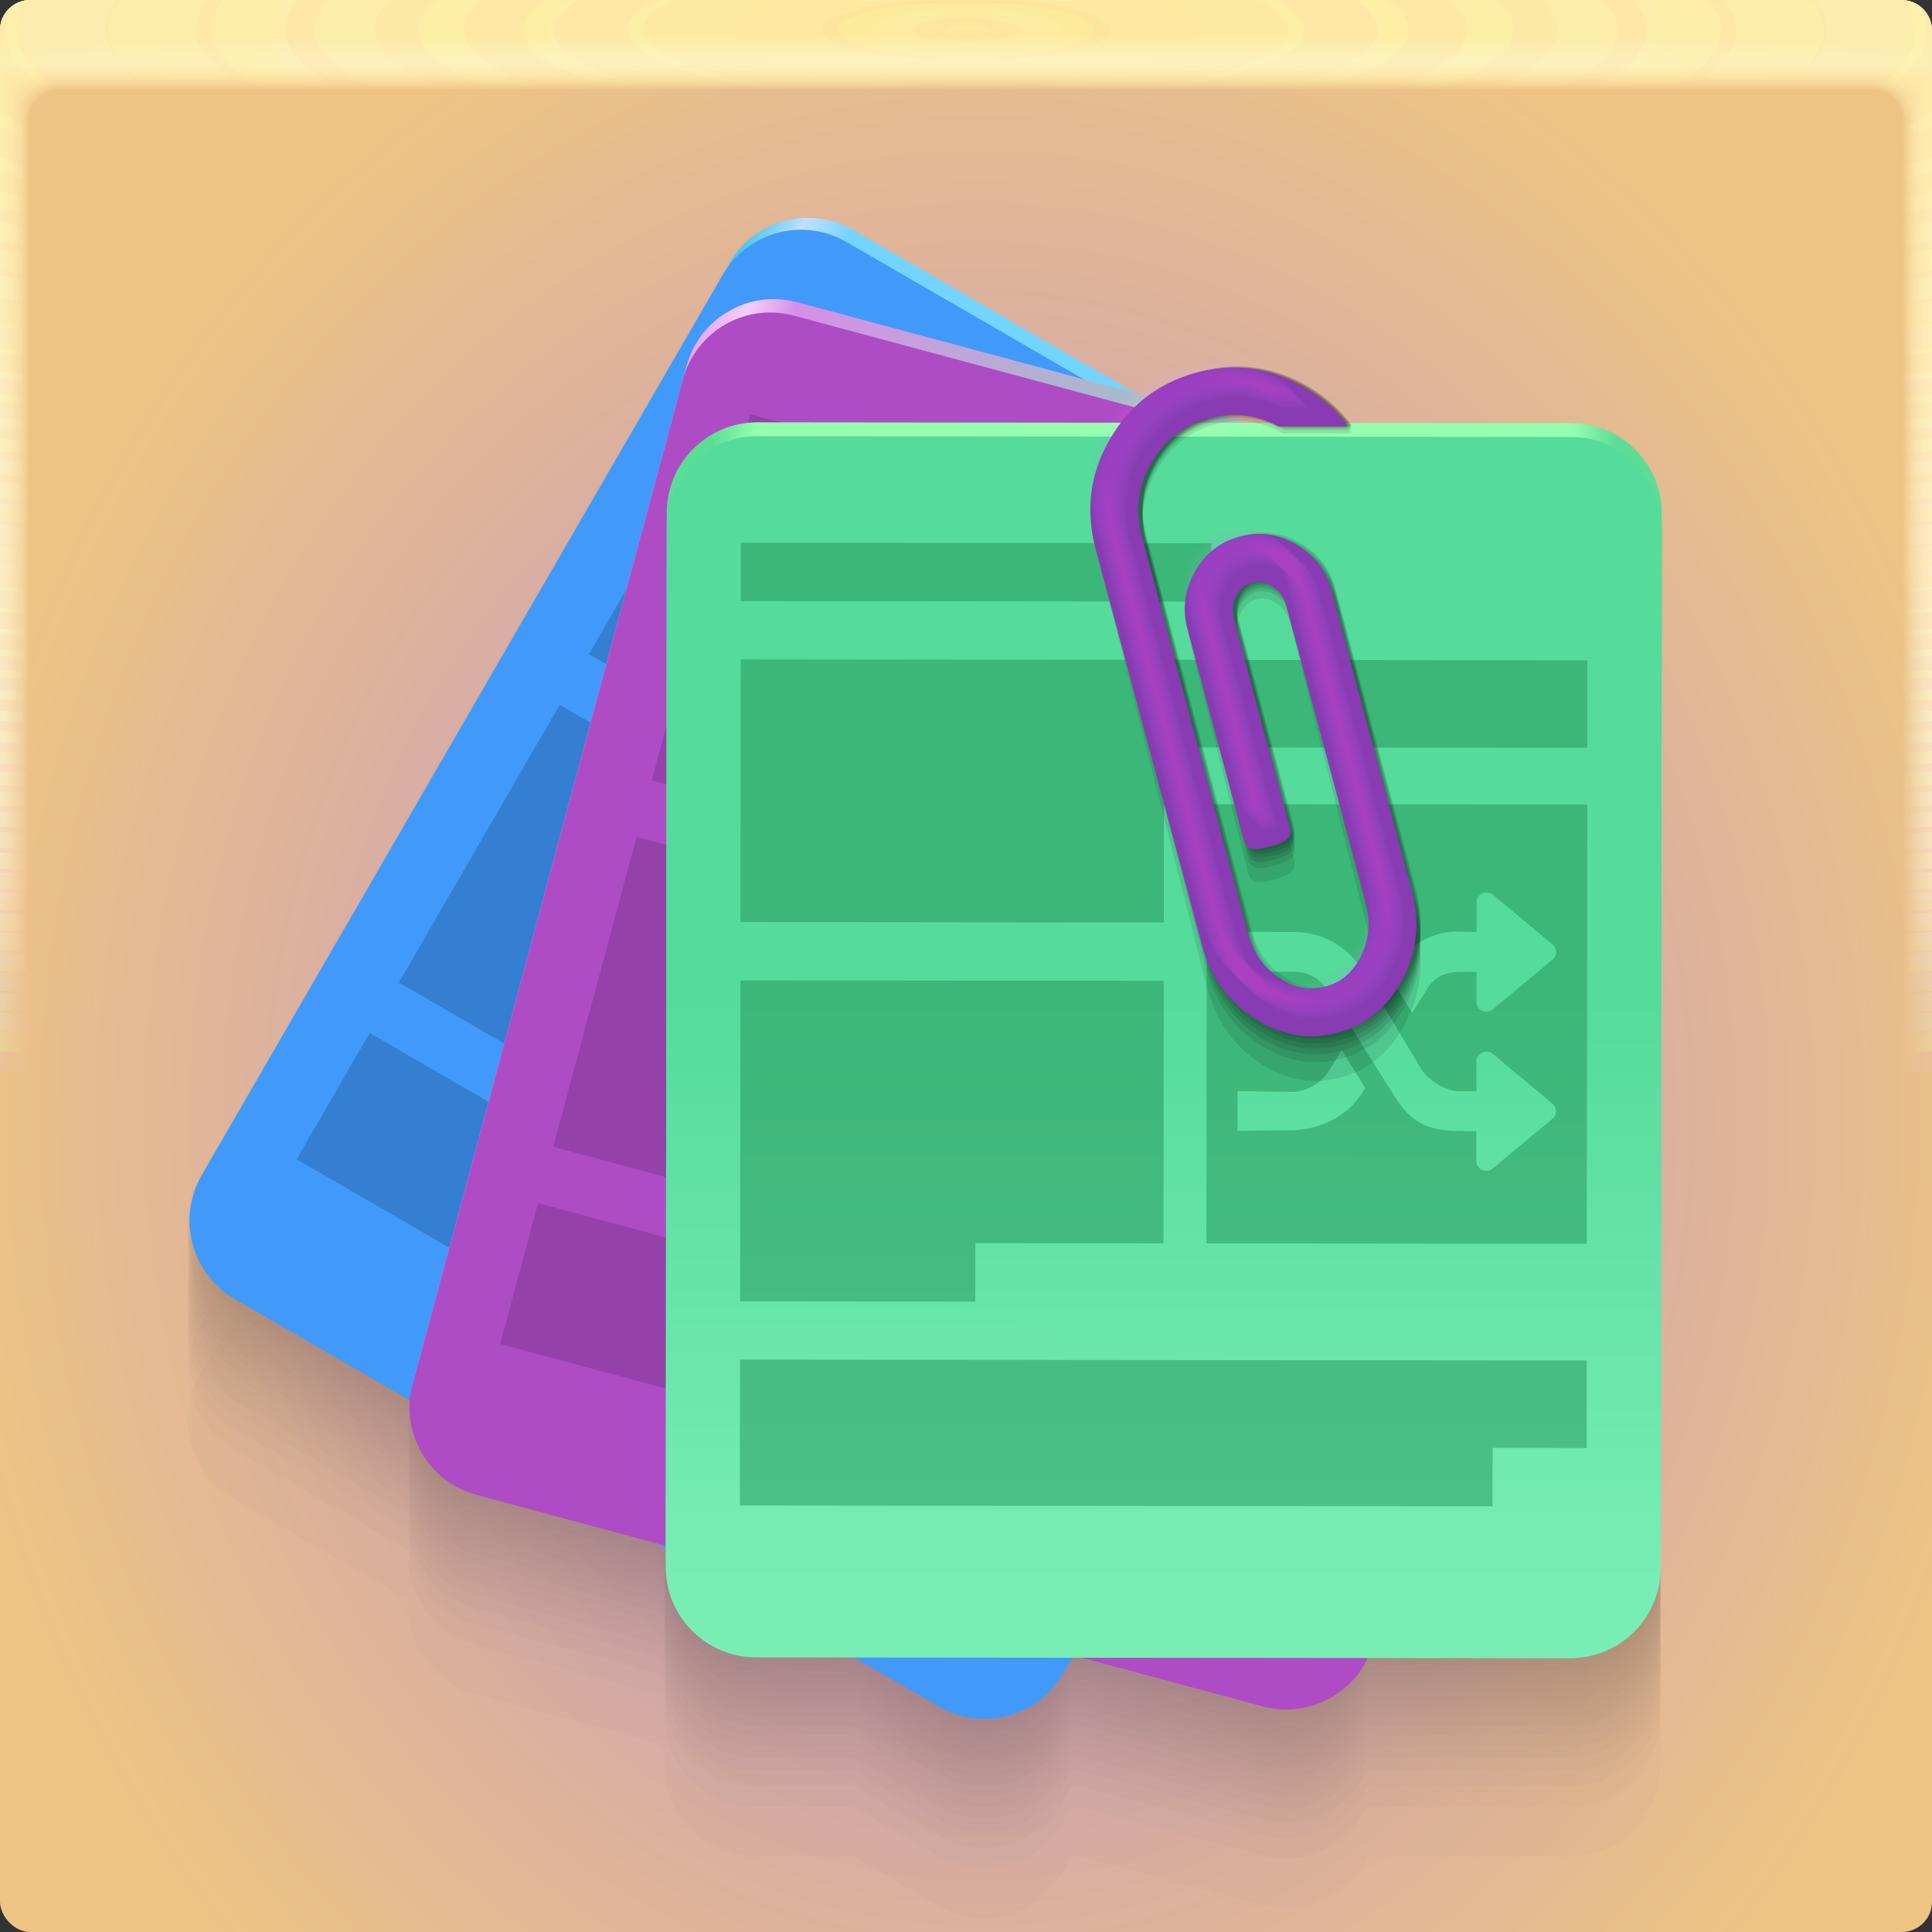<?xml version="1.0" encoding="UTF-8"?>
<svg width="64" height="64" version="1.1" xmlns="http://www.w3.org/2000/svg" xmlns:xlink="http://www.w3.org/1999/xlink">
	<rect width="100%" height="100%" fill="#333333" stroke="none"/>
	<defs>
		<linearGradient id="linearGradient2307" x1="20" x2="108" y1="238" y2="238" gradientTransform="matrix(.938 -1.8653e-7 -5.7383e-8 -.919 16.304 279.53)" gradientUnits="userSpaceOnUse">
			<stop stop-color="#5cdd96" offset="0"/>
			<stop stop-color="#5cdd96" offset=".045"/>
			<stop stop-color="#96ffaf" offset=".091"/>
			<stop stop-color="#96ffaf" offset=".909"/>
			<stop stop-color="#5cdd96" offset=".955"/>
			<stop stop-color="#5cdd96" offset="1"/>
		</linearGradient>
		<linearGradient id="linearGradient2311" x1="20" x2="108" y1="238" y2="238" gradientTransform="matrix(.938 -1.8653e-7 -5.7383e-8 -.919 16.304 279.53)" gradientUnits="userSpaceOnUse">
			<stop stop-color="#44c5ef" offset="0"/>
			<stop stop-color="#c2dfff" offset=".045"/>
			<stop stop-color="#73d4ff" offset=".091"/>
			<stop stop-color="#73d4ff" offset=".909"/>
			<stop stop-color="#3382e3" offset=".955"/>
			<stop stop-color="#3382e3" offset="1"/>
		</linearGradient>
		<linearGradient id="linearGradient2321" x1="20" x2="108" y1="238" y2="238" gradientTransform="matrix(.938 -1.8653e-7 -5.7383e-8 -.919 16.304 279.53)" gradientUnits="userSpaceOnUse">
			<stop stop-color="#e9a5f9" offset="0"/>
			<stop stop-color="#f3cffc" offset=".045"/>
			<stop stop-color="#d690e7" offset=".091"/>
			<stop stop-color="#66f7a6" offset=".909"/>
			<stop stop-color="#a145b8" offset=".955"/>
			<stop stop-color="#a145b8" offset="1"/>
		</linearGradient>
		<linearGradient id="a-9">
			<stop stop-color="#ffeb9e" stop-opacity=".22" offset="0"/>
			<stop stop-color="#fff" stop-opacity=".001" offset="1"/>
		</linearGradient>
		<radialGradient id="b-3-0" cx="32.595" cy="39.562" r="32" gradientTransform="matrix(1.079 0 0 1.249 -2.723 -12.376)" gradientUnits="userSpaceOnUse">
			<stop stop-color="#b98cd4" offset="0"/>
			<stop stop-color="#eec484" offset="1"/>
		</radialGradient>
		<radialGradient id="c-5-2" cx="35.574" cy="1.019" r="32" gradientTransform="matrix(0,1.125,-5.175,0,37.271,-39.029)" gradientUnits="userSpaceOnUse" xlink:href="#a-9"/>
		<radialGradient id="d-78-5" cx="35.574" cy="1.036" r="32" gradientTransform="matrix(0,1.125,-5.175,0,37.363,-39.029)" gradientUnits="userSpaceOnUse" xlink:href="#a-9"/>
		<radialGradient id="e-5-6" cx="35.574" cy="1.055" r="32" gradientTransform="matrix(0,1.125,-5.175,0,37.458,-39.029)" gradientUnits="userSpaceOnUse" xlink:href="#a-9"/>
		<radialGradient id="f-7-9" cx="35.574" cy="1.071" r="32" gradientTransform="matrix(0,1.125,-5.175,0,37.544,-39.029)" gradientUnits="userSpaceOnUse" xlink:href="#a-9"/>
		<radialGradient id="g-4-8" cx="35.574" cy="1.091" r="32" gradientTransform="matrix(0,1.125,-5.175,0,37.648,-39.029)" gradientUnits="userSpaceOnUse" xlink:href="#a-9"/>
		<radialGradient id="h-1-7" cx="35.574" cy="1.113" r="32" gradientTransform="matrix(0,1.125,-5.175,0,37.758,-39.029)" gradientUnits="userSpaceOnUse" xlink:href="#a-9"/>
		<radialGradient id="i-8-2" cx="35.574" cy="1.135" r="32" gradientTransform="matrix(0,1.125,-5.175,0,37.875,-39.029)" gradientUnits="userSpaceOnUse" xlink:href="#a-9"/>
		<radialGradient id="j-5-8" cx="35.574" cy="1.159" r="32" gradientTransform="matrix(0,1.125,-5.175,0,38,-39.029)" gradientUnits="userSpaceOnUse" xlink:href="#a-9"/>
		<radialGradient id="k-97-2" cx="35.574" cy="1.18" r="32" gradientTransform="matrix(0,1.125,-5.175,0,38.107,-39.029)" gradientUnits="userSpaceOnUse" xlink:href="#a-9"/>
		<radialGradient id="l-53-9" cx="35.574" cy="1.208" r="32" gradientTransform="matrix(0,1.125,-5.175,0,38.252,-39.029)" gradientUnits="userSpaceOnUse" xlink:href="#a-9"/>
		<radialGradient id="m-8-9" cx="35.574" cy="1.239" r="32" gradientTransform="matrix(0,1.125,-5.175,0,38.411,-39.029)" gradientUnits="userSpaceOnUse" xlink:href="#a-9"/>
		<radialGradient id="n-8-6" cx="35.574" cy="1.273" r="32" gradientTransform="matrix(0,1.125,-5.175,0,38.587,-39.029)" gradientUnits="userSpaceOnUse" xlink:href="#a-9"/>
		<radialGradient id="o-3-0" cx="35.574" cy="1.304" r="32" gradientTransform="matrix(0,1.125,-5.175,0,38.75,-39.029)" gradientUnits="userSpaceOnUse" xlink:href="#a-9"/>
		<radialGradient id="p-18-2" cx="35.574" cy="1.346" r="32" gradientTransform="matrix(0,1.125,-5.175,0,38.966,-39.029)" gradientUnits="userSpaceOnUse" xlink:href="#a-9"/>
		<radialGradient id="q-9-7" cx="35.574" cy="1.393" r="32" gradientTransform="matrix(0,1.125,-5.175,0,39.208,-39.029)" gradientUnits="userSpaceOnUse" xlink:href="#a-9"/>
		<radialGradient id="r-6-6" cx="35.574" cy="1.439" r="32" gradientTransform="matrix(0,1.125,-5.175,0,39.446,-39.029)" gradientUnits="userSpaceOnUse" xlink:href="#a-9"/>
		<radialGradient id="s-4-1" cx="36.463" cy="1.498" r="32" gradientTransform="matrix(0 .025 -1.276 0 33.91 1.073)" gradientUnits="userSpaceOnUse">
			<stop stop-color="#ffffff" stop-opacity=".373" offset="0"/>
			<stop stop-color="#fff" stop-opacity=".001" offset="1"/>
		</radialGradient>
		<linearGradient id="linearGradient1121" x1="102.57" x2="102.57" y1="60.06" y2="109.3" gradientUnits="userSpaceOnUse">
			<stop stop-color="#55db9a" offset="0"/>
			<stop stop-color="#78eeb5" offset="1"/>
		</linearGradient>
	</defs>
	<g>
		<rect width="64" height="64" rx="1" ry="1" fill="url(#b-3-0)" paint-order="fill markers stroke"/>
		<g transform="translate(0 .002)">
			<path d="m1 0c-0.554 0-1 0.446-1 1v62-0.224 0.224-61h1.752c19.15 2e-3 39.445 0 60.213 0h2.035v61-0.334 0.334-62a0.998 0.998 0 0 0-1-1z" fill="url(#c-5-2)"/>
			<path d="m1 0a0.998 0.998 0 0 0-1 1.006v61.98-0.197c0-0.277 4e-3 -0.184 0.01 0.246 0.012 0.016 0.03-0.297 0.052-0.897v-60c0.072-9e-3 0.133-0.013 0.185-0.013 0.29-0.016 0.357-0.032 0.774-0.044 0.246-0.011 0.496-0.019 0.747-0.019 19.183 2e-3 39.392 0 60.2 0 0.346 0 0.689 0.012 1.023 0.03 0.268 0.01 0.389 0.02 0.52 0.033 0.106 0 0.22 0.01 0.427 0.028v59.744c0.027 0.754 0.05 1.148 0.059 1.123l3e-3 -0.334v0.286-61.762c0-0.143 0-0.22-2e-3 -0.224a0.996 0.996 0 0 0-1.012-0.986h-61.986" fill="url(#d-78-5)"/>
			<path d="m1 0a0.998 0.998 0 0 0-1 1.006v61.966-0.169c0-0.245 8e-3 -0.145 0.021 0.266 0.022 0.034 0.06-0.247 0.104-0.807v-59.988a0.744 0.744 0 0 1 0.173-0.025c0.27-0.031 0.341-0.064 0.743-0.088 0.242-0.022 0.492-0.037 0.742-0.037 19.217 2e-3 39.34 0 60.187 0 0.347 0 0.69 0.024 1.013 0.06 0.256 0.02 0.372 0.042 0.494 0.065 0.1 0 0.206 0.02 0.398 0.057v59.731c0.055 0.703 0.102 1.052 0.119 1.003 4e-3 -0.154 6e-3 -0.265 6e-3 -0.333v0.237-61.748c0-0.139 0-0.215-3e-3 -0.224a0.994 0.994 0 0 0-0.807-0.952 1.025 1.025 0 0 0-0.217-0.02h-61.973" fill="url(#e-5-6)"/>
			<path d="m1 0a0.998 0.998 0 0 0-1 1.005v61.953-0.14c0-0.213 0.012-0.107 0.031 0.287 0.034 0.05 0.091-0.198 0.156-0.718v-59.974a0.45 0.45 0 0 1 0.16-0.037c0.252-0.048 0.327-0.097 0.715-0.132 0.238-0.034 0.487-0.056 0.737-0.056 19.25 2e-3 39.286 0 60.173 0 0.348 0 0.688 0.036 1.001 0.09 0.244 0.029 0.356 0.062 0.47 0.098 0.091 0 0.19 0.03 0.37 0.085v59.718c0.082 0.653 0.151 0.957 0.176 0.884 7e-3 -0.152 0.01-0.262 0.01-0.333v0.188-61.734c0-0.135 0-0.21-4e-3 -0.224a0.992 0.992 0 0 0-0.819-0.94 1.041 1.041 0 0 0-0.217-0.018h-61.96" fill="url(#f-7-9)"/>
			<path d="m1 0a0.998 0.998 0 0 0-1 1.005v61.939-0.113c0-0.18 0.015-0.068 0.042 0.308 0.045 0.067 0.121-0.149 0.208-0.629v-59.96a0.312 0.312 0 0 1 0.148-0.05c0.232-0.063 0.311-0.128 0.684-0.176 0.234-0.044 0.483-0.074 0.732-0.074 19.284 2e-3 39.234 0 60.16 0 0.35 0 0.689 0.048 0.991 0.12 0.232 0.039 0.34 0.083 0.444 0.13 0.085 0 0.176 0.04 0.341 0.114v59.704c0.11 0.603 0.203 0.862 0.236 0.764 0.01-0.148 0.014-0.259 0.014-0.333v0.14-61.721c0-0.13-2e-3 -0.206-6e-3 -0.224a0.991 0.991 0 0 0-0.83-0.927 1.066 1.066 0 0 0-0.22-0.017h-61.944" fill="url(#g-4-8)"/>
			<path d="m1 0a0.998 0.998 0 0 0-1 1.004v61.926-0.084c0-0.148 0.02-0.029 0.052 0.328 0.056 0.084 0.152-0.099 0.26-0.539v-59.949c0.053-0.04 0.097-0.061 0.136-0.061 0.212-0.08 0.297-0.16 0.655-0.22 0.23-0.056 0.477-0.093 0.727-0.093 19.317 2e-3 39.18 0 60.147 0 0.35 0 0.688 0.06 0.98 0.151 0.22 0.047 0.322 0.102 0.418 0.162 0.078 0 0.162 0.049 0.313 0.142v59.69c0.137 0.553 0.253 0.767 0.295 0.645a4.73 4.73 0 0 0 0.017-0.332v0.09-61.705c0-0.126-2e-3 -0.202-7e-3 -0.224a0.99 0.99 0 0 0-0.843-0.914 1.099 1.099 0 0 0-0.218-0.017h-61.932" fill="url(#h-1-7)"/>
			<path d="m1 0a0.998 0.998 0 0 0-1 1.004v61.912-0.056c0-0.117 0.023 0.01 0.063 0.349 0.067 0.1 0.182-0.05 0.312-0.45v-59.935c0.048-0.049 0.088-0.074 0.123-0.074 0.193-0.095 0.282-0.192 0.626-0.264 0.225-0.067 0.472-0.11 0.721-0.11h60.133c0.352 0 0.688 0.071 0.97 0.18a0.944 0.944 0 0 1 0.393 0.194c0.07 0 0.147 0.059 0.284 0.17v59.68c0.164 0.502 0.304 0.671 0.354 0.524 0.014-0.14 0.02-0.25 0.02-0.331v0.042-61.695c0-0.121-2e-3 -0.197-9e-3 -0.224a0.99 0.99 0 0 0-0.854-0.902 1.142 1.142 0 0 0-0.218-0.014h-61.918" fill="url(#i-8-2)"/>
			<path d="m1 0a0.998 0.998 0 0 0-1 1.004v61.898-0.029c0-0.084 0.027 0.049 0.073 0.37 0.079 0.117 0.212 0 0.365-0.36v-59.923c0.043-0.057 0.079-0.086 0.11-0.086 0.174-0.112 0.267-0.225 0.596-0.309a2.19 2.19 0 0 1 0.717-0.129c19.385 2e-3 39.075 0 60.12 0 0.353 0 0.687 0.084 0.958 0.211 0.196 0.066 0.29 0.144 0.368 0.227 0.063 0 0.132 0.068 0.256 0.199v59.665c0.192 0.452 0.354 0.576 0.413 0.404a3.11 3.11 0 0 0 0.024-0.33v-61.687c0-0.117-4e-3 -0.193-0.01-0.224a0.99 0.99 0 0 0-0.868-0.89 1.198 1.198 0 0 0-0.217-0.011h-61.905" fill="url(#j-5-8)"/>
			<path d="m1 0a0.998 0.998 0 0 0-1 1.003v61.885c0-0.052 0.03 0.087 0.084 0.39 0.09 0.135 0.242 0.05 0.416-0.27v-59.911c0.038-0.063 0.07-0.097 0.099-0.097 0.154-0.127 0.251-0.257 0.566-0.352 0.217-0.089 0.463-0.148 0.711-0.148 19.418 2e-3 39.022 0 60.107 0 0.355 0 0.687 0.096 0.947 0.242a0.723 0.723 0 0 1 0.343 0.258c0.056 0 0.118 0.079 0.227 0.227v59.651c0.22 0.402 0.406 0.482 0.473 0.285 0.018-0.132 0.027-0.243 0.027-0.33v-61.721c0-0.113-4e-3 -0.188-0.012-0.224a0.99 0.99 0 0 0-0.879-0.877 1.273 1.273 0 0 0-0.218-0.011h-61.89" fill="url(#k-97-2)"/>
			<path d="m1 0a0.998 0.998 0 0 0-1 1.003v61.899c0-0.02 0.035 0.126 0.094 0.41 0.101 0.152 0.273 0.1 0.468-0.18v-59.897c0.034-0.073 0.062-0.11 0.087-0.11 0.135-0.143 0.236-0.29 0.536-0.397 0.213-0.1 0.459-0.166 0.707-0.166 19.452 2e-3 38.969 0 60.093 0 0.356 0 0.687 0.108 0.936 0.272a0.678 0.678 0 0 1 0.317 0.29c0.05 0 0.103 0.089 0.2 0.256v59.64c0.246 0.352 0.455 0.386 0.531 0.165 0.02-0.128 0.03-0.239 0.03-0.33v-61.755c0-0.108-4e-3 -0.184-0.013-0.224a0.99 0.99 0 0 0-0.891-0.864 1.376 1.376 0 0 0-0.218-0.01h-61.877" fill="url(#l-53-9)"/>
			<path d="m1 0a0.998 0.998 0 0 0-1 1.002v61.913c0 0.013 0.039 0.165 0.105 0.432 0.112 0.168 0.303 0.148 0.52-0.092v-59.882c0.029-0.081 0.053-0.123 0.074-0.123 0.116-0.159 0.222-0.321 0.507-0.44 0.209-0.111 0.454-0.185 0.701-0.185 19.486 2e-3 38.916 0 60.08 0 0.357 0 0.687 0.12 0.925 0.302a0.66 0.66 0 0 1 0.292 0.323c0.043 0 0.089 0.098 0.171 0.284v59.626c0.275 0.302 0.507 0.29 0.591 0.046 0.022-0.125 0.034-0.236 0.034-0.33v-61.791c0-0.104-5e-3 -0.18-0.016-0.224a0.99 0.99 0 0 0-0.903-0.852 1.514 1.514 0 0 0-0.218-8e-3h-61.863" fill="url(#m-8-9)"/>
			<path d="m1 0a0.998 0.998 0 0 0-1 1.002v61.928c0 0.045 0.042 0.203 0.115 0.453 0.123 0.184 0.333 0.197 0.572-3e-3v-59.87c0.024-0.089 0.045-0.135 0.062-0.135 0.097-0.174 0.207-0.353 0.478-0.484 0.204-0.122 0.448-0.203 0.696-0.203 19.519 2e-3 38.863 0 60.067 0a1.4 1.4 0 0 1 0.914 0.332c0.15 0.103 0.224 0.225 0.267 0.355 0.035 0 0.073 0.108 0.142 0.313v59.612c0.302 0.251 0.557 0.196 0.65-0.074a1.7 1.7 0 0 0 0.037-0.33v-61.825c0-0.1-6e-3 -0.175-0.017-0.224a0.99 0.99 0 0 0-0.915-0.84 1.712 1.712 0 0 0-0.218-7e-3h-61.85" fill="url(#n-8-6)"/>
			<path d="m1 0a0.998 0.998 0 0 0-1 1.002v61.942c0 0.077 0.046 0.242 0.126 0.473 0.134 0.201 0.363 0.246 0.624 0.086v-59.856c0.02-0.097 0.035-0.147 0.05-0.147a0.981 0.981 0 0 1 0.447-0.529c0.2-0.133 0.444-0.221 0.691-0.221 19.553 2e-3 38.811 0 60.053 0 0.36 0 0.686 0.144 0.903 0.362a0.688 0.688 0 0 1 0.242 0.388c0.028 0 0.059 0.118 0.114 0.341v59.598c0.33 0.2 0.608 0.1 0.709-0.194 0.026-0.117 0.04-0.228 0.04-0.329v-61.86c0-0.095-6e-3 -0.17-0.018-0.224a0.991 0.991 0 0 0-0.927-0.827 2.015 2.015 0 0 0-0.218-5e-3h-61.836" fill="url(#o-3-0)"/>
			<path d="m1 0a0.998 0.998 0 0 0-1 1.001v61.956c0 0.11 0.05 0.281 0.136 0.494 0.146 0.218 0.394 0.296 0.677 0.176v-59.843c0.014-0.105 0.026-0.16 0.036-0.16a0.967 0.967 0 0 1 0.419-0.572c0.196-0.144 0.439-0.24 0.686-0.24 19.586 2e-3 38.758 0 60.04 0 0.36 0 0.685 0.156 0.892 0.392a0.73 0.73 0 0 1 0.216 0.42c0.021 0 0.044 0.128 0.086 0.37v59.585c0.356 0.15 0.658 5e-3 0.768-0.314 0.029-0.114 0.044-0.224 0.044-0.328v-61.895c0-0.09-7e-3 -0.166-0.02-0.224a0.992 0.992 0 0 0-0.94-0.814 2.524 2.524 0 0 0-0.217-5e-3h-61.823" fill="url(#p-18-2)"/>
			<path d="m1 0a0.998 0.998 0 0 0-1 1v61.972c0 0.142 0.054 0.32 0.147 0.515a0.643 0.643 0 0 0 0.728 0.265v-59.83c0.01-0.114 0.018-0.172 0.025-0.172a0.97 0.97 0 0 1 0.389-0.617c0.192-0.155 0.434-0.258 0.68-0.258 19.62 2e-3 38.705 0 60.027 0 0.362 0 0.686 0.168 0.882 0.422a0.794 0.794 0 0 1 0.19 0.453c0.015 0 0.03 0.137 0.057 0.398v59.572c0.385 0.1 0.71-0.09 0.828-0.434 0.03-0.11 0.047-0.22 0.047-0.328v-61.93c0-0.086-7e-3 -0.161-0.021-0.224a0.994 0.994 0 0 0-0.951-0.802 3.563 3.563 0 0 0-0.219-2e-3h-61.809" fill="url(#q-9-7)"/>
			<path d="m1 0a0.998 0.998 0 0 0-1 1v61.986c0 0.174 0.058 0.358 0.157 0.535a0.802 0.802 0 0 0 0.78 0.355v-59.816c5e-3 -0.122 0.01-0.185 0.013-0.185a0.987 0.987 0 0 1 0.36-0.66c0.187-0.166 0.429-0.277 0.675-0.277 19.653 2e-3 38.652 0 60.013 0 0.363 0 0.685 0.18 0.87 0.452a0.876 0.876 0 0 1 0.166 0.485c7e-3 0 0.015 0.147 0.028 0.427v59.558c0.412 0.05 0.76-0.186 0.887-0.553a1.1 1.1 0 0 0 0.05-0.328v-61.965a0.996 0.996 0 0 0-0.985-1.014 6.67 6.67 0 0 0-0.219 0h-61.795" fill="url(#r-6-6)"/>
			<path d="m1 0a0.998 0.998 0 0 0-1 1v2h64v-1.998a0.998 0.998 0 0 0-1-1h-62z" fill="url(#s-4-1)"/>
		</g>
	</g>
	<g transform="matrix(.918 0 0 .918 2.511 1.713)" stroke-width="1.089">
		<g fill="#000000" fill-opacity=".04" opacity=".42">
			<path d="m26.114 13.153c-1.046 0.074-2.038 0.647-2.602 1.623l-0.249 0.434-18.532 32.098-4.5e-4 8e-4c-0.002 4e-3 -0.004 0.008-0.006 0.012l-1.8e-4 3e-4c-0.007 0.013-0.242 0.421-0.242 0.421l-3.3e-4 6e-4c-0.902 1.562-0.368 3.559 1.194 4.461l2.9e-4 1e-4c0.049 0.028 6.336 3.657 6.336 3.657l-1e-4 6e-4c-0.122 1.539 0.859 2.993 2.404 3.408l3e-4 1e-4c0.051 0.013 6.532 1.751 6.532 1.751s3e-4 2e-4 9e-4 5e-4c0.018 0.01 0.301 0.174 0.301 0.174v0.667c-2e-4 1.804 1.462 3.267 3.266 3.267h3.549l5e-4 3e-4c0.047 0.027 3.07 1.772 3.07 1.772l5e-4 3e-4c1.562 0.902 3.56 0.366 4.461-1.196l2e-4 -3e-4c0.007-0.013 0.238-0.415 0.238-0.415l4e-4 -6e-4c0.004-6e-3 0.009-0.01 0.012-0.016l2e-4 -4e-4c0.005-0.009 0.083-0.144 0.083-0.144h0.351l3e-4 1e-4c0.051 0.014 6.529 1.749 6.529 1.749l6e-4 2e-4c1.546 0.415 3.126-0.355 3.789-1.751h7.313c1.804 2e-4 3.266-1.46 3.265-3.264v-38.066c6e-4 -1.804-1.462-3.265-3.266-3.266h-11.764l-3.989-1.068-10.185-5.881c-0.586-0.339-1.234-0.474-1.862-0.43z" stop-color="#000000" style="-inkscape-stroke:none;font-variation-settings:normal"/>
			<path d="m26.114 11.362c-1.046 0.073-2.038 0.647-2.602 1.623-0.002 0.003-0.249 0.434-0.249 0.434l-1e-4 1e-4c-0.018 0.031-18.532 32.098-18.532 32.098l-3.4e-4 6e-4c-0.002 4e-3 -0.004 0.008-0.006 0.012l-1.3e-4 2e-4c-0.006 0.01-0.242 0.421-0.242 0.421l-2.5e-4 5e-4c-0.902 1.562-0.368 3.559 1.194 4.461l2.1e-4 1e-4c0.037 0.021 6.336 3.657 6.336 3.657l-1e-4 5e-4c-0.122 1.539 0.859 2.994 2.404 3.408l2e-4 1e-4c0.038 0.01 6.532 1.751 6.532 1.751l6e-4 4e-4c0.013 0.008 0.301 0.174 0.301 0.174v0.666c-3e-4 1.804 1.462 3.267 3.266 3.268h3.549l4e-4 2e-4c0.035 0.021 3.07 1.772 3.07 1.772l4e-4 3e-4c1.562 0.902 3.56 0.366 4.461-1.196l2e-4 -3e-4c0.005-0.009 0.238-0.415 0.238-0.415l3e-4 -5e-4c0.004-6e-3 0.009-0.01 0.013-0.017l2e-4 -4e-4c0.004-0.006 0.083-0.144 0.083-0.144h0.351c0.038 0.01 6.529 1.749 6.529 1.749l4e-4 1e-4c1.546 0.415 3.126-0.355 3.789-1.751h7.313c1.804 4e-4 3.266-1.46 3.265-3.264v-38.066c5e-4 -1.804-1.462-3.265-3.266-3.266h-11.764c-0.015-0.004-3.989-1.068-3.989-1.068l-2e-4 -1e-4c-0.02-0.011-10.185-5.881-10.185-5.881l-2e-4 -1e-4c-0.586-0.338-1.234-0.474-1.861-0.43z" stop-color="#000000" style="-inkscape-stroke:none;font-variation-settings:normal"/>
			<path d="m26.114 10.62c-1.046 0.074-2.038 0.647-2.602 1.623l-1e-4 1e-4c-0.003 0.005-0.249 0.434-0.249 0.434l-1e-4 1e-4c-0.025 0.044-18.532 32.098-18.532 32.098l-2.9e-4 5e-4c-0.002 4e-3 -0.004 0.008-0.006 0.012l-1.1e-4 2e-4c-0.005 0.008-0.242 0.421-0.242 0.421l-2.2e-4 4e-4c-0.902 1.562-0.368 3.559 1.194 4.461l1.8e-4 1e-4c0.032 0.018 6.336 3.657 6.336 3.657l-1e-4 4e-4c-0.122 1.539 0.859 2.994 2.404 3.408h2e-4c0.033 0.009 6.532 1.751 6.532 1.751l5e-4 3e-4c0.011 0.007 0.302 0.174 0.302 0.174v0.666c-3e-4 1.804 1.462 3.267 3.266 3.268h3.549l3e-4 2e-4c0.031 0.018 3.07 1.772 3.07 1.772l3e-4 2e-4c1.562 0.902 3.56 0.366 4.461-1.196l1e-4 -2e-4c0.005-0.008 0.238-0.415 0.238-0.415l3e-4 -3e-4c0.004-0.006 0.009-0.011 0.013-0.017l2e-4 -2e-4c0.003-0.005 0.083-0.144 0.083-0.144h0.351l2e-4 1e-4c0.033 0.009 6.53 1.749 6.53 1.749l4e-4 1e-4c1.546 0.415 3.126-0.355 3.789-1.751h7.313c1.804 4e-4 3.266-1.46 3.265-3.264v-38.066c5e-4 -1.804-1.462-3.265-3.266-3.266h-11.763l-3e-4 -1e-4c-0.022-0.006-3.989-1.068-3.989-1.068l-2e-4 -1e-4c-0.028-0.016-10.185-5.881-10.185-5.881l-3e-4 -2e-4c-0.586-0.338-1.234-0.474-1.861-0.43z" stop-color="#000000" style="-inkscape-stroke:none;font-variation-settings:normal"/>
			<path d="m26.114 10.051c-1.046 0.074-2.038 0.647-2.602 1.623l-1e-4 1e-4c-0.003 0.006-0.249 0.434-0.249 0.434l-1e-4 2e-4c-0.031 0.054-18.532 32.098-18.532 32.098l-2.5e-4 5e-4c-0.002 4e-3 -0.004 0.008-0.006 0.012l-1e-4 2e-4c-0.004 0.007-0.242 0.421-0.242 0.421l-1.9e-4 3e-4c-0.902 1.562-0.368 3.559 1.194 4.461l1.6e-4 1e-4c0.028 0.016 6.336 3.657 6.336 3.657l-1e-4 3e-4c-0.122 1.539 0.859 2.994 2.404 3.408h2e-4c0.029 0.008 6.532 1.751 6.532 1.751l5e-4 3e-4c0.01 0.006 0.302 0.174 0.302 0.174v0.666c-4e-4 1.804 1.462 3.267 3.266 3.268h3.549l3e-4 2e-4c0.027 0.015 3.07 1.772 3.07 1.772l3e-4 2e-4c1.562 0.902 3.56 0.366 4.461-1.196l1e-4 -2e-4c0.004-0.007 0.238-0.415 0.238-0.415l2e-4 -3e-4c0.004-0.006 9e-3 -0.011 0.013-0.017l1e-4 -2e-4c0.003-0.005 0.083-0.144 0.083-0.144h0.351l2e-4 1e-4c0.029 0.008 6.53 1.749 6.53 1.749l3e-4 1e-4c1.546 0.415 3.126-0.355 3.789-1.751h7.313c1.804 4e-4 3.267-1.46 3.266-3.264v-38.066c4e-4 -1.804-1.462-3.265-3.266-3.266h-11.764l-3e-4 -1e-4c-0.027-0.007-3.989-1.068-3.989-1.068l-2e-4 -1e-4c-0.034-0.02-10.185-5.881-10.185-5.881l-4e-4 -2e-4c-0.586-0.338-1.234-0.474-1.861-0.43z" stop-color="#000000" style="-inkscape-stroke:none;font-variation-settings:normal"/>
			<path d="m26.114 9.571c-1.046 0.074-2.038 0.647-2.602 1.623l-1e-4 2e-4c-0.004 0.006-0.249 0.434-0.249 0.434l-1e-4 2e-4c-0.036 0.062-18.532 32.098-18.532 32.098l-2.2e-4 4e-4c-0.002 0.004-0.004 0.008-0.006 0.012l-9e-5 2e-4c-0.004 0.006-0.242 0.421-0.242 0.421l-1.7e-4 3e-4c-0.902 1.562-0.368 3.559 1.194 4.461h1.4e-4c0.025 0.014 6.336 3.657 6.336 3.657l-1e-4 3e-4c-0.122 1.539 0.859 2.994 2.404 3.408h2e-4c0.025 0.007 6.532 1.751 6.532 1.751l4e-4 3e-4c0.009 0.005 0.302 0.174 0.302 0.174v0.666c-4e-4 1.804 1.462 3.267 3.266 3.268h3.549l2e-4 2e-4c0.024 0.014 3.07 1.772 3.07 1.772l2e-4 1e-4c1.562 0.902 3.56 0.366 4.461-1.196l1e-4 -1e-4c0.004-0.006 0.238-0.415 0.238-0.415l2e-4 -3e-4c0.004-0.006 9e-3 -0.011 0.013-0.017l1e-4 -2e-4c0.003-0.004 0.083-0.144 0.083-0.144h0.351l2e-4 1e-4c0.025 0.007 6.53 1.749 6.53 1.749h3e-4c1.546 0.415 3.126-0.355 3.789-1.751h7.313c1.804 4e-4 3.267-1.46 3.266-3.264v-38.066c4e-4 -1.804-1.462-3.265-3.266-3.266h-11.764l-4e-4 -1e-4c-0.031-0.008-3.989-1.068-3.989-1.068l-3e-4 -1e-4c-0.04-0.023-10.185-5.881-10.185-5.881l-4e-4 -2e-4c-0.586-0.338-1.234-0.474-1.861-0.43z" stop-color="#000000" style="-inkscape-stroke:none;font-variation-settings:normal"/>
			<path d="m26.114 9.148c-1.046 0.074-2.038 0.647-2.602 1.623l-1e-4 2e-4c-0.004 0.007-0.249 0.434-0.249 0.434l-2e-4 2e-4c-0.04 0.07-18.532 32.098-18.532 32.098l-2e-4 3e-4c-0.002 0.004-0.004 0.008-0.006 0.012l-8e-5 2e-4c-0.003 0.006-0.242 0.421-0.242 0.421l-1.5e-4 3e-4c-0.902 1.562-0.368 3.559 1.194 4.461l1.2e-4 1e-4c0.022 0.013 6.336 3.657 6.336 3.657l-1e-4 3e-4c-0.122 1.539 0.859 2.994 2.404 3.408h1e-4c0.022 6e-3 6.532 1.751 6.532 1.751l4e-4 2e-4c0.008 0.004 0.302 0.174 0.302 0.174v0.666c-4e-4 1.804 1.462 3.267 3.266 3.268h3.549l2e-4 2e-4c0.021 0.012 3.07 1.772 3.07 1.772l2e-4 1e-4c1.562 0.902 3.56 0.367 4.461-1.196l1e-4 -1e-4c0.003-0.005 0.238-0.415 0.238-0.415l2e-4 -2e-4c0.004-0.006 9e-3 -0.011 0.013-0.017l1e-4 -2e-4c0.002-0.004 0.083-0.144 0.083-0.144h0.351l2e-4 1e-4c0.022 6e-3 6.53 1.749 6.53 1.749h2e-4c1.546 0.415 3.126-0.355 3.789-1.751h7.313c1.804 4e-4 3.267-1.46 3.266-3.264v-38.067c4e-4 -1.804-1.462-3.265-3.266-3.266h-11.764l-4e-4 -1e-4c-0.034-0.009-3.989-1.068-3.989-1.068l-3e-4 -1e-4c-0.044-0.025-10.185-5.881-10.185-5.881l-5e-4 -2.7e-4c-0.586-0.338-1.234-0.474-1.861-0.43z" stop-color="#000000" style="-inkscape-stroke:none;font-variation-settings:normal"/>
			<path d="m26.114 8.766c-1.046 0.074-2.038 0.647-2.602 1.623l-1e-4 2e-4c-0.005 8e-3 -0.249 0.434-0.249 0.434l-2e-4 3e-4c-0.044 0.076-18.532 32.097-18.532 32.097l-1.7e-4 3e-4c-0.002 0.004-0.004 0.008-0.006 0.013l-7e-5 1e-4c-0.003 5e-3 -0.242 0.421-0.242 0.421l-1.3e-4 2e-4c-0.902 1.562-0.368 3.559 1.194 4.462h1.1e-4c0.019 0.011 6.336 3.657 6.336 3.657l-1e-4 2e-4c-0.122 1.539 0.859 2.994 2.404 3.408h1e-4c0.02 0.005 6.532 1.751 6.532 1.751l3e-4 2e-4c0.007 4e-3 0.302 0.174 0.302 0.174v0.666c-4e-4 1.804 1.462 3.267 3.266 3.268h3.549l2e-4 1e-4c0.018 0.011 3.07 1.772 3.07 1.772l2e-4 2e-4c1.562 0.902 3.56 0.367 4.461-1.196l1e-4 -1e-4c0.003-0.005 0.238-0.415 0.238-0.415l2e-4 -2e-4c0.004-0.006 9e-3 -0.011 0.013-0.017l1e-4 -2e-4c0.002-0.003 0.083-0.144 0.083-0.144h0.351c0.02 0.005 6.53 1.749 6.53 1.749l2e-4 1e-4c1.546 0.415 3.126-0.355 3.789-1.751h7.313c1.804 4e-4 3.267-1.46 3.266-3.264v-38.067c4e-4 -1.804-1.462-3.265-3.266-3.265h-11.764l-5e-4 -1e-4c-0.037-0.01-3.989-1.068-3.989-1.068l-3e-4 -2e-4c-0.048-0.028-10.185-5.881-10.185-5.881l-5e-4 -3.1e-4c-0.586-0.338-1.234-0.474-1.861-0.429z" stop-color="#000000" style="-inkscape-stroke:none;font-variation-settings:normal"/>
			<path d="m26.114 8.414c-1.046 0.074-2.038 0.647-2.602 1.623l-1e-4 2e-4c-5e-3 0.009-0.249 0.434-0.249 0.434l-2e-4 3e-4c-0.048 0.083-18.532 32.097-18.532 32.097l-1.5e-4 3e-4c-0.002 0.004-0.004 0.008-0.006 0.013l-6e-5 1e-4c-0.002 0.004-0.242 0.421-0.242 0.421l-1.2e-4 2e-4c-0.902 1.562-0.368 3.559 1.194 4.462h9e-5c0.017 0.01 6.336 3.657 6.336 3.657l-1e-4 2e-4c-0.122 1.539 0.859 2.994 2.404 3.408h1e-4c0.017 0.005 6.532 1.751 6.532 1.751l3e-4 2e-4c6e-3 0.004 0.302 0.174 0.302 0.174v0.666c-4e-4 1.804 1.462 3.267 3.266 3.268h3.549l2e-4 1e-4c0.016 0.009 3.07 1.772 3.07 1.772l2e-4 2e-4c1.562 0.902 3.56 0.367 4.461-1.196l1e-4 -1e-4c0.002-0.004 0.238-0.415 0.238-0.415l2e-4 -2e-4c0.004-0.006 9e-3 -0.011 0.013-0.017l1e-4 -1e-4c0.002-0.003 0.083-0.145 0.083-0.145h0.351c0.017 0.005 6.53 1.749 6.53 1.749l2e-4 1e-4c1.546 0.415 3.126-0.355 3.789-1.751h7.313c1.804 4e-4 3.267-1.46 3.266-3.264v-38.067c3e-4 -1.804-1.462-3.265-3.266-3.265h-11.764l-5e-4 -1e-4c-0.041-0.011-3.989-1.068-3.989-1.068l-4e-4 -2e-4c-0.052-0.03-10.185-5.881-10.185-5.881l-6e-4 -3.3e-4c-0.586-0.338-1.234-0.474-1.861-0.429z" stop-color="#000000" style="-inkscape-stroke:none;font-variation-settings:normal"/>
			<path d="m26.114 8.087c-1.046 0.074-2.038 0.647-2.602 1.623l-1e-4 2.2e-4c-0.005 0.009-0.249 0.434-0.249 0.434l-2e-4 2e-4c-0.051 0.088-18.532 32.098-18.532 32.098l-1.3e-4 2e-4c-0.002 0.004-0.004 0.009-0.006 0.013l-5e-5 1e-4c-0.002 0.004-0.242 0.421-0.242 0.421l-1e-4 2e-4c-0.902 1.562-0.368 3.559 1.194 4.462h8e-5c0.014 0.008 6.336 3.657 6.336 3.657l-1e-4 2e-4c-0.122 1.539 0.859 2.994 2.404 3.408h1e-4c0.015 4e-3 6.532 1.751 6.532 1.751l2e-4 1e-4c0.005 3e-3 0.302 0.174 0.302 0.174v0.666c-5e-4 1.804 1.462 3.267 3.266 3.268h3.549c0.014 8e-3 3.07 1.772 3.07 1.772l1e-4 1e-4c1.562 0.902 3.561 0.367 4.462-1.196h1e-4c0.002-0.004 0.238-0.415 0.238-0.415l1e-4 -2e-4c0.004-0.006 0.009-0.011 0.013-0.017l1e-4 -1e-4c0.001-0.003 0.083-0.144 0.083-0.144h0.351c0.015 0.004 6.53 1.749 6.53 1.749h2e-4c1.546 0.415 3.126-0.355 3.789-1.751h7.313c1.804 5e-4 3.267-1.46 3.266-3.264v-38.066c3e-4 -1.804-1.462-3.265-3.266-3.265h-11.764l-5e-4 -1e-4c-0.043-0.012-3.989-1.068-3.989-1.068l-4e-4 -1e-4c-0.056-0.032-10.185-5.881-10.185-5.881l-6e-4 -3.5e-4c-0.586-0.338-1.234-0.474-1.861-0.429z" stop-color="#000000" style="-inkscape-stroke:none;font-variation-settings:normal"/>
			<path d="m26.114 7.78c-1.046 0.074-2.038 0.647-2.602 1.623l-1e-4 2.4e-4c-0.006 0.01-0.249 0.434-0.249 0.434l-2e-4 2.8e-4c-0.054 0.094-18.532 32.097-18.532 32.097l-1.1e-4 2e-4c-0.002 0.004-0.004 0.009-0.006 0.013h-4e-5c-0.002 0.003-0.243 0.421-0.243 0.421l-8e-5 2e-4c-0.902 1.562-0.369 3.559 1.194 4.462l7e-5 1e-4c0.012 7e-3 6.336 3.657 6.336 3.657l-1e-4 2e-4c-0.122 1.539 0.859 2.994 2.404 3.408l1e-4 1e-4c0.013 0.003 6.532 1.751 6.532 1.751l2e-4 1e-4c0.004 0.003 0.302 0.174 0.302 0.174v0.666c-5e-4 1.804 1.462 3.267 3.266 3.268h3.549l1e-4 1e-4c0.012 0.007 3.07 1.772 3.07 1.772l1e-4 1e-4c1.562 0.902 3.56 0.367 4.462-1.196l1e-4 -1e-4c0.002-0.003 0.238-0.415 0.238-0.415l1e-4 -2e-4c0.004-0.006 0.009-0.011 0.013-0.017l1e-4 -1e-4c0.001-0.002 0.083-0.145 0.083-0.145h0.351c0.013 0.003 6.53 1.749 6.53 1.749h1e-4c1.546 0.415 3.126-0.355 3.789-1.751h7.313c1.804 5e-4 3.267-1.46 3.266-3.264v-38.066c3e-4 -1.804-1.462-3.265-3.266-3.265h-11.764l-6e-4 -1e-4c-0.046-0.012-3.989-1.068-3.989-1.068l-4e-4 -2e-4c-0.059-0.034-10.185-5.881-10.185-5.881l-6e-4 -3.7e-4c-0.586-0.338-1.234-0.474-1.861-0.429z" stop-color="#000000" style="-inkscape-stroke:none;font-variation-settings:normal"/>
			<path d="m26.114 7.489c-1.046 0.074-2.038 0.647-2.602 1.623l-1e-4 2.5e-4c-6e-3 0.01-0.249 0.434-0.249 0.434l-2e-4 2.9e-4c-0.057 0.099-18.532 32.097-18.532 32.097l-9e-5 1e-4c-0.002 0.004-0.004 0.009-0.006 0.013l-4e-5 1e-4c-0.002 0.003-0.243 0.421-0.243 0.421l-6e-5 1e-4c-0.902 1.562-0.369 3.559 1.194 4.462h6e-5c0.01 6e-3 6.336 3.657 6.336 3.657v1e-4c-0.122 1.539 0.859 2.994 2.404 3.408h1e-4c0.011 0.003 6.532 1.751 6.532 1.751l2e-4 1e-4c0.004 0.002 0.302 0.174 0.302 0.174v0.666c-5e-4 1.804 1.462 3.268 3.266 3.268h3.549l1e-4 1e-4c0.01 0.006 3.07 1.772 3.07 1.772h1e-4c1.562 0.902 3.56 0.367 4.462-1.196h1e-4c0.002-0.003 0.238-0.415 0.238-0.415l1e-4 -1e-4c0.004-0.006 0.009-0.011 0.013-0.017l1e-4 -1e-4c1e-3 -0.002 0.083-0.145 0.083-0.145h0.351l1e-4 1e-4c0.011 0.003 6.53 1.749 6.53 1.749h1e-4c1.546 0.415 3.126-0.355 3.789-1.751h7.313c1.804 5e-4 3.267-1.46 3.266-3.264v-38.066c3e-4 -1.804-1.462-3.265-3.266-3.265h-11.764l-6e-4 -1e-4c-0.049-0.013-3.989-1.068-3.989-1.068l-4e-4 -2e-4c-0.062-0.036-10.185-5.881-10.185-5.881l-7e-4 -3.9e-4c-0.586-0.338-1.234-0.474-1.861-0.429z" stop-color="#000000" style="-inkscape-stroke:none;font-variation-settings:normal"/>
			<path d="m26.114 7.213c-1.046 0.074-2.038 0.647-2.602 1.623l-2e-4 2.6e-4c-0.006 0.011-0.249 0.434-0.249 0.434l-2e-4 3.1e-4c-0.06 0.104-18.532 32.097-18.532 32.097l-8e-5 2e-4c-0.002 0.004-0.004 0.009-0.006 0.013l-3e-5 1e-4c-0.001 0.002-0.243 0.421-0.243 0.421l-5e-5 1e-4c-0.903 1.562-0.369 3.559 1.194 4.462h4e-5c0.008 0.005 6.336 3.657 6.336 3.657v1e-4c-0.122 1.539 0.859 2.994 2.404 3.408h1e-4c0.009 0.002 6.532 1.751 6.532 1.751l1e-4 1e-4c0.003 0.002 0.302 0.174 0.302 0.174v0.666c-5e-4 1.804 1.462 3.268 3.266 3.268h3.549l1e-4 1e-4c8e-3 0.005 3.07 1.772 3.07 1.772l1e-4 1e-4c1.562 0.902 3.56 0.367 4.462-1.196h1e-4c0.001-0.002 0.238-0.415 0.238-0.415l1e-4 -1e-4c0.004-0.006 0.009-0.011 0.013-0.017v-1e-4c9e-4 -0.001 0.083-0.145 0.083-0.145h0.351c0.009 0.002 6.53 1.749 6.53 1.749l1e-4 1e-4c1.546 0.415 3.126-0.355 3.789-1.751h7.313c1.804 5e-4 3.267-1.46 3.266-3.264v-38.066c3e-4 -1.804-1.462-3.265-3.266-3.265h-11.764l-6e-4 -2e-4c-0.051-0.014-3.989-1.068-3.989-1.068l-4e-4 -2e-4c-0.066-0.038-10.185-5.881-10.185-5.881l-7e-4 -4.1e-4c-0.586-0.338-1.234-0.473-1.861-0.429z" stop-color="#000000" style="-inkscape-stroke:none;font-variation-settings:normal"/>
			<path d="m26.114 6.949c-1.046 0.074-2.038 0.647-2.602 1.623l-2e-4 2.7e-4c-0.006 0.011-0.249 0.434-0.249 0.434l-2e-4 3.2e-4c-0.062 0.108-18.532 32.097-18.532 32.097l-6e-5 1e-4c-0.002 0.004-0.004 0.009-0.006 0.013h-2e-5c-9.9e-4 0.002-0.243 0.421-0.243 0.421h-4e-5c-0.903 1.562-0.369 3.559 1.194 4.462l3e-5 1e-4c0.007 0.004 6.336 3.657 6.336 3.657-0.122 1.539 0.859 2.994 2.404 3.409 0.007 0.002 6.532 1.751 6.532 1.751l1e-4 1e-4c0.002 0.001 0.302 0.174 0.302 0.174v0.666c-5e-4 1.804 1.462 3.268 3.266 3.268h3.549c0.006 0.004 3.07 1.772 3.07 1.772v1e-4c1.562 0.902 3.561 0.367 4.462-1.196l1e-4 -1e-4c9e-4 -0.002 0.238-0.415 0.238-0.415l1e-4 -1e-4c0.004-0.006 9e-3 -0.011 0.013-0.017v-1e-4c7e-4 -0.001 0.083-0.145 0.083-0.145h0.351c0.007 0.002 6.53 1.749 6.53 1.749h1e-4c1.546 0.415 3.126-0.355 3.789-1.751h7.313c1.804 5e-4 3.267-1.46 3.266-3.264v-38.066c3e-4 -1.804-1.462-3.265-3.266-3.265h-11.764l-6e-4 -2e-4c-0.053-0.014-3.989-1.068-3.989-1.068l-5e-4 -2e-4c-0.068-0.04-10.185-5.881-10.185-5.881l-7e-4 -4.3e-4c-0.586-0.338-1.234-0.473-1.861-0.429z" stop-color="#000000" style="-inkscape-stroke:none;font-variation-settings:normal"/>
			<path d="m26.114 6.695c-1.046 0.074-2.038 0.647-2.602 1.623l-2e-4 2.8e-4c-0.007 0.012-0.249 0.434-0.249 0.434s-1e-4 1.1e-4 -2e-4 3.3e-4c-0.065 0.113-18.532 32.097-18.532 32.097l-4e-5 1e-4c-0.002 0.004-0.004 0.009-0.006 0.013h-2e-5c-7.2e-4 0.001-0.243 0.421-0.243 0.421l-3e-5 1e-4c-0.903 1.562-0.369 3.559 1.194 4.462h3e-5c0.005 0.003 6.336 3.657 6.336 3.657v1e-4c-0.122 1.539 0.859 2.994 2.404 3.408 5e-3 0.001 6.532 1.751 6.532 1.751h1e-4c0.002 1e-3 0.302 0.174 0.302 0.174v0.666c-5e-4 1.804 1.462 3.268 3.266 3.268h3.549c0.005 0.003 3.07 1.772 3.07 1.772 1.562 0.903 3.561 0.367 4.462-1.196l1e-4 -1e-4c7e-4 -0.001 0.238-0.415 0.238-0.415l1e-4 -1e-4c0.004-0.006 9e-3 -0.011 0.013-0.017 5e-4 -8e-4 0.083-0.145 0.083-0.145h0.351c5e-3 0.001 6.53 1.749 6.53 1.749h1e-4c1.546 0.415 3.126-0.355 3.789-1.751h7.313c1.804 6e-4 3.267-1.46 3.266-3.264v-38.066c3e-4 -1.804-1.462-3.265-3.266-3.265h-11.764s-2e-4 0-7e-4 -1e-4c-0.055-0.015-3.989-1.068-3.989-1.068l-5e-4 -3e-4c-0.071-0.041-10.185-5.881-10.185-5.881-3e-4 -1.5e-4 -5e-4 -3e-4 -8e-4 -4.5e-4 -0.586-0.338-1.234-0.473-1.861-0.429z" stop-color="#000000" style="-inkscape-stroke:none;font-variation-settings:normal"/>
			<path d="m26.114 6.452c-1.046 0.074-2.038 0.647-2.602 1.623l-2e-4 3e-4c-7e-3 0.012-0.249 0.434-0.249 0.434s-1e-4 1.2e-4 -2e-4 3.4e-4c-0.068 0.117-18.532 32.097-18.532 32.097l-3e-5 1e-4c-0.002 0.004-0.004 0.009-0.006 0.013h-1e-5c-4.8e-4 8e-4 -0.243 0.421-0.243 0.421h-2e-5c-0.903 1.562-0.369 3.559 1.194 4.462l2e-5 1e-4c0.003 0.002 6.336 3.657 6.336 3.657-0.122 1.539 0.859 2.994 2.404 3.409 0.003 8e-4 6.532 1.751 6.532 1.751v1e-4c0.001 6e-4 0.302 0.174 0.302 0.174v0.666c-5e-4 1.804 1.462 3.268 3.266 3.268h3.549c0.003 0.002 3.07 1.772 3.07 1.772v1e-4c1.562 0.902 3.561 0.367 4.462-1.196 5e-4 -8e-4 0.238-0.415 0.238-0.415h1e-4c0.004-0.006 9e-3 -0.011 0.013-0.017l0.083-0.145h0.351c0.003 9e-4 6.53 1.749 6.53 1.749 1.546 0.415 3.126-0.355 3.789-1.751h7.313c1.804 5e-4 3.267-1.46 3.266-3.264v-38.066c2e-4 -1.804-1.462-3.265-3.266-3.265h-11.764s-2e-4 -1e-4 -7e-4 -2e-4c-0.057-0.015-3.989-1.068-3.989-1.068l-5e-4 -3e-4c-0.074-0.043-10.185-5.88-10.185-5.88-3e-4 -1.5e-4 -5e-4 -3.1e-4 -8e-4 -4.6e-4 -0.586-0.338-1.234-0.473-1.861-0.429z" stop-color="#000000" style="-inkscape-stroke:none;font-variation-settings:normal"/>
			<path d="m26.114 6.216c-1.046 0.074-2.038 0.647-2.602 1.623l-2e-4 3.1e-4c-0.007 0.013-0.249 0.434-0.249 0.434s-1e-4 1.2e-4 -2e-4 3.6e-4c-0.07 0.121-18.532 32.097-18.532 32.097l-2e-5 1e-4c-0.002 0.004-0.004 0.009-0.006 0.013h-1e-5c-2.3e-4 4e-4 -0.243 0.421-0.243 0.421h-1e-5c-0.903 1.562-0.369 3.559 1.194 4.462l1e-5 1e-4c0.002 9e-4 6.336 3.657 6.336 3.657-0.122 1.539 0.859 2.994 2.404 3.409 0.002 4e-4 6.532 1.751 6.532 1.751 6e-4 4e-4 0.302 0.174 0.302 0.174v0.666c-6e-4 1.804 1.462 3.268 3.266 3.268h3.549c0.002 9e-4 3.07 1.772 3.07 1.772 1.562 0.903 3.561 0.367 4.462-1.196l0.238-0.415c0.004-0.006 0.009-0.011 0.013-0.017l0.083-0.145h0.351c0.002 4e-4 6.53 1.749 6.53 1.749 1.546 0.415 3.126-0.355 3.789-1.751h7.313c1.804 5e-4 3.267-1.46 3.266-3.264v-38.066c2e-4 -1.804-1.462-3.265-3.266-3.265h-11.764s-2e-4 -1e-4 -7e-4 -2e-4c-0.059-0.016-3.989-1.068-3.989-1.068l-5e-4 -3e-4c-0.076-0.044-10.185-5.88-10.185-5.88-3e-4 -1.6e-4 -6e-4 -3.2e-4 -8e-4 -4.8e-4 -0.586-0.338-1.234-0.473-1.861-0.429z" stop-color="#000000" style="-inkscape-stroke:none;font-variation-settings:normal"/>
			<path d="m26.114 5.989c-1.046 0.074-2.038 0.647-2.602 1.623l-2e-4 3.2e-4c-0.007 0.013-0.249 0.434-0.249 0.434s-1e-4 1.3e-4 -3e-4 3.7e-4c-0.072 0.125-18.532 32.097-18.532 32.097-0.002 0.004-0.004 0.009-0.006 0.013l-0.243 0.421c-0.903 1.562-0.369 3.559 1.194 4.462l6.336 3.657c-0.122 1.539 0.859 2.994 2.404 3.409l6.532 1.751 0.302 0.174v0.666c-6e-4 1.804 1.462 3.268 3.266 3.268h3.549l3.07 1.772c1.562 0.903 3.561 0.367 4.462-1.196l0.238-0.415c0.004-0.006 0.009-0.011 0.013-0.017l0.083-0.145h0.351l6.53 1.749c1.546 0.415 3.126-0.355 3.789-1.751h7.313c1.804 6e-4 3.267-1.46 3.266-3.264v-38.066c2e-4 -1.804-1.462-3.265-3.266-3.265h-11.764s-3e-4 -1e-4 -7e-4 -2e-4c-0.061-0.016-3.989-1.068-3.989-1.068l-5e-4 -2e-4c-0.079-0.046-10.185-5.881-10.185-5.881-3e-4 -1.6e-4 -6e-4 -3.3e-4 -9e-4 -4.9e-4 -0.586-0.338-1.233-0.473-1.861-0.429z" stop-color="#000000" style="-inkscape-stroke:none;font-variation-settings:normal"/>
		</g>
		<g transform="matrix(-.42 -.113 .113 -.42 54.161 69.628)" stroke-width="2.503">
			<g stroke-width="2.503">
				<g transform="rotate(195 76.523 65.142)">
					<path d="m42.574 12.563 67.543-0.001c4.146 0.001 7.508 3.359 7.507 7.504l-6e-4 86.312c2e-3 4.144-3.36 7.504-7.505 7.503l-67.547 2e-3c-4.146-1e-3 -7.504-3.36-7.503-7.505l-0.003-86.311c0.001-4.146 3.364-7.505 7.509-7.504z" fill="url(#linearGradient2311)" stop-color="#000000" style="-inkscape-stroke:none;font-variation-settings:normal"/>
					<path d="m42.574 13.712 67.543-0.001c4.146 0.001 7.508 3.359 7.507 7.504l-6e-4 86.312c2e-3 4.144-3.36 7.504-7.505 7.503l-67.547 2e-3c-4.146-1e-3 -7.504-3.36-7.503-7.505l-0.003-86.311c0.001-4.146 3.364-7.505 7.509-7.504z" fill="#419af9"/>
					<path d="m103.66 102.43 5e-3 -4.838 7.805-6.69e-4 -5e-3 -7.265-70.248 0.002 3.2e-5 12.103zm7.803-21.785 9e-4 -36.444-31.565 0.002-8.94e-4 36.444zm-8.074-6.083c-0.09 0.032-0.185 0.048-0.28 0.047-0.118-8.66e-4 -0.236-0.028-0.346-0.079-0.291-0.136-0.478-0.427-0.48-0.75l2e-3 -2.472-1.386-5e-3c-3.069 0.001-4.255-1.051-5.471-2.994l-5.47-8.658c-0.608-0.97-1.654-1.549-2.799-1.55l-4.683 4.02e-4 -0.002-3.303 4.683-4.02e-4c2.293 2.73e-4 4.386 1.16 5.599 3.104l4.935 8.239c0.608 0.97 2.067 1.861 3.212 1.862l1.385 6.56e-4 -4e-3 -2.475c-6.6e-4 -0.319 0.188-0.608 0.478-0.746 0.288-0.134 0.63-0.096 0.879 0.108l4.95 4.133c0.187 0.156 0.294 0.389 0.295 0.632 9.9e-4 0.246-0.106 0.476-0.295 0.632l-4.952 4.128c-0.076 0.063-0.159 0.114-0.249 0.146zm-42.659 10.929 0.002-4.846 15.607 0.004 0.003-21.786-35.123 3e-3 -0.003 26.623zm27.92-14.455c-0.558 0.136-1.135 0.208-1.708 0.216l-4.469 0.054-0.002-3.303 4.419 0.07c1.146 0.021 2.46-0.649 3.069-1.621l1.156-1.843 1.941 3.118-0.296 0.474c-0.911 1.457-2.436 2.427-4.11 2.834zm14.74-9.683c-0.09 0.032-0.185 0.048-0.28 0.047-0.116 0.003-0.24-0.027-0.351-0.078-0.291-0.136-0.473-0.427-0.474-0.746l7.9e-4 -2.477-1.383 0.004c-1.145-6.44e-4 -2.055 0.374-2.664 1.346l-1.286 2.05-1.951-3.12 0.304-0.476c1.214-1.943 3.244-3.216 5.536-3.147l1.442 0.041 2e-3 -2.472c-2e-3 -0.323 0.182-0.614 0.474-0.745 0.287-0.137 0.63-0.096 0.879 0.108l4.953 4.127c0.188 0.16 0.295 0.39 0.296 0.636 2.9e-4 0.243-0.106 0.476-0.295 0.632l-4.953 4.124c-0.076 0.063-0.159 0.114-0.249 0.146zm-27.048-7.332-0.003-14.523 35.129 1.55e-4 -3e-3 -7.261-70.249-0.003-0.003 21.786zm3.9-26.626 0.004-4.842-39.031 1.79e-4 0.005 4.84z" fill="#235c9e" fill-opacity=".43"/>
				</g>
				<g transform="rotate(180 70.602 65.142)">
					<path d="m42.574 12.563 67.543-0.001c4.146 0.001 7.508 3.359 7.507 7.504l-6e-4 86.312c2e-3 4.144-3.36 7.504-7.505 7.503l-67.547 2e-3c-4.146-1e-3 -7.504-3.36-7.503-7.505l-0.003-86.311c0.001-4.146 3.364-7.505 7.509-7.504z" fill="url(#linearGradient2321)" stop-color="#000000" style="-inkscape-stroke:none;font-variation-settings:normal"/>
					<path d="m42.574 13.712 67.543-0.001c4.146 0.001 7.508 3.359 7.507 7.504l-6e-4 86.312c2e-3 4.144-3.36 7.504-7.505 7.503l-67.547 2e-3c-4.146-1e-3 -7.504-3.36-7.503-7.505l-0.003-86.311c0.001-4.146 3.364-7.505 7.509-7.504z" fill="#ae4cc6"/>
					<path d="m103.66 102.43 5e-3 -4.838 7.805-6.69e-4 -5e-3 -7.265-70.248 0.002 3.2e-5 12.103zm7.803-21.785 9e-4 -36.444-31.565 0.002-8.94e-4 36.444zm-8.074-6.083c-0.09 0.032-0.185 0.048-0.28 0.047-0.118-8.66e-4 -0.236-0.028-0.346-0.079-0.291-0.136-0.478-0.427-0.48-0.75l2e-3 -2.472-1.386-5e-3c-3.069 0.001-4.255-1.051-5.471-2.994l-5.47-8.658c-0.608-0.97-1.654-1.549-2.799-1.55l-4.683 4.02e-4 -0.002-3.303 4.683-4.02e-4c2.293 2.73e-4 4.386 1.16 5.599 3.104l4.935 8.239c0.608 0.97 2.067 1.861 3.212 1.862l1.385 6.56e-4 -4e-3 -2.475c-6.6e-4 -0.319 0.188-0.608 0.478-0.746 0.288-0.134 0.63-0.096 0.879 0.108l4.95 4.133c0.187 0.156 0.294 0.389 0.295 0.632 9.9e-4 0.246-0.106 0.476-0.295 0.632l-4.952 4.128c-0.076 0.063-0.159 0.114-0.249 0.146zm-42.659 10.929 0.002-4.846 15.607 0.004 0.003-21.786-35.123 3e-3 -0.003 26.623zm27.92-14.455c-0.558 0.136-1.135 0.208-1.708 0.216l-4.469 0.054-0.002-3.303 4.419 0.07c1.146 0.021 2.46-0.649 3.069-1.621l1.156-1.843 1.941 3.118-0.296 0.474c-0.911 1.457-2.436 2.427-4.11 2.834zm14.74-9.683c-0.09 0.032-0.185 0.048-0.28 0.047-0.116 0.003-0.24-0.027-0.351-0.078-0.291-0.136-0.473-0.427-0.474-0.746l7.9e-4 -2.477-1.383 0.004c-1.145-6.44e-4 -2.055 0.374-2.664 1.346l-1.286 2.05-1.951-3.12 0.304-0.476c1.214-1.943 3.244-3.216 5.536-3.147l1.442 0.041 2e-3 -2.472c-2e-3 -0.323 0.182-0.614 0.474-0.745 0.287-0.137 0.63-0.096 0.879 0.108l4.953 4.127c0.188 0.16 0.295 0.39 0.296 0.636 2.9e-4 0.243-0.106 0.476-0.295 0.632l-4.953 4.124c-0.076 0.063-0.159 0.114-0.249 0.146zm-27.048-7.332-0.003-14.523 35.129 1.55e-4 -3e-3 -7.261-70.249-0.003-0.003 21.786zm3.9-26.626 0.004-4.842-39.031 1.79e-4 0.005 4.84z" fill="#70307f" fill-opacity=".4"/>
				</g>
				<g transform="rotate(165 64.68 63.63)">
					<path d="m42.574 12.563 67.543-0.001c4.146 0.001 7.508 3.359 7.507 7.504l-6e-4 86.312c2e-3 4.144-3.36 7.504-7.505 7.503l-67.547 2e-3c-4.146-1e-3 -7.504-3.36-7.503-7.505l-0.003-86.311c0.001-4.146 3.364-7.505 7.509-7.504z" fill="url(#linearGradient2307)" stop-color="#000000" style="-inkscape-stroke:none;font-variation-settings:normal"/>
					<path d="m42.574 13.712 67.543-0.001c4.146 0.001 7.508 3.359 7.507 7.504l-6e-4 86.312c2e-3 4.144-3.36 7.504-7.505 7.503l-67.547 2e-3c-4.146-1e-3 -7.504-3.36-7.503-7.505l-0.003-86.311c0.001-4.146 3.364-7.505 7.509-7.504z" fill="url(#linearGradient1121)"/>
					<path d="m103.66 102.43 5e-3 -4.838 7.805-6.69e-4 -5e-3 -7.265-70.248 0.002 3.2e-5 12.103zm7.803-21.785 9e-4 -36.444-31.565 0.002-8.94e-4 36.444zm-8.074-6.083c-0.09 0.032-0.185 0.048-0.28 0.047-0.118-8.66e-4 -0.236-0.028-0.346-0.079-0.291-0.136-0.478-0.427-0.48-0.75l2e-3 -2.472-1.386-5e-3c-3.069 0.001-4.255-1.051-5.471-2.994l-5.47-8.658c-0.608-0.97-1.654-1.549-2.799-1.55l-4.683 4.02e-4 -0.002-3.303 4.683-4.02e-4c2.293 2.73e-4 4.386 1.16 5.599 3.104l4.935 8.239c0.608 0.97 2.067 1.861 3.212 1.862l1.385 6.56e-4 -4e-3 -2.475c-6.6e-4 -0.319 0.188-0.608 0.478-0.746 0.288-0.134 0.63-0.096 0.879 0.108l4.95 4.133c0.187 0.156 0.294 0.389 0.295 0.632 9.9e-4 0.246-0.106 0.476-0.295 0.632l-4.952 4.128c-0.076 0.063-0.159 0.114-0.249 0.146zm-42.659 10.929 0.002-4.846 15.607 0.004 0.003-21.786-35.123 3e-3 -0.003 26.623zm27.92-14.455c-0.558 0.136-1.135 0.208-1.708 0.216l-4.469 0.054-0.002-3.303 4.419 0.07c1.146 0.021 2.46-0.649 3.069-1.621l1.156-1.843 1.941 3.118-0.296 0.474c-0.911 1.457-2.436 2.427-4.11 2.834zm14.74-9.683c-0.09 0.032-0.185 0.048-0.28 0.047-0.116 0.003-0.24-0.027-0.351-0.078-0.291-0.136-0.473-0.427-0.474-0.746l7.9e-4 -2.477-1.383 0.004c-1.145-6.44e-4 -2.055 0.374-2.664 1.346l-1.286 2.05-1.951-3.12 0.304-0.476c1.214-1.943 3.244-3.216 5.536-3.147l1.442 0.041 2e-3 -2.472c-2e-3 -0.323 0.182-0.614 0.474-0.745 0.287-0.137 0.63-0.096 0.879 0.108l4.953 4.127c0.188 0.16 0.295 0.39 0.296 0.636 2.9e-4 0.243-0.106 0.476-0.295 0.632l-4.953 4.124c-0.076 0.063-0.159 0.114-0.249 0.146zm-27.048-7.332-0.003-14.523 35.129 1.55e-4 -3e-3 -7.261-70.249-0.003-0.003 21.786zm3.9-26.626 0.004-4.842-39.031 1.79e-4 0.005 4.84z" fill="#219154" fill-opacity=".48"/>
				</g>
			</g>
		</g>
		<g transform="translate(12.912 11.476)" stroke-width="1.089">
			<g fill="#000000" fill-opacity=".101">
				<path d="m29.147 0.04c-0.492-0.015-0.991 0.052-1.5 0.199-0.021 0.006-0.042 0.012-0.063 0.019-1.325 0.401-2.34 1.25-3.044 2.546-0.024 0.043-0.047 0.087-0.069 0.131-0.643 1.254-0.79 2.602-0.439 4.043 0 0 0.008 0.031 0.023 0.091 0.302 1.195 3.48 13.761 3.796 15.01 0.017 0.066 0.025 0.1 0.025 0.1 0.322 1.277 0.99 2.239 2.003 2.884 0.023 0.015 0.046 0.029 0.069 0.043 0.912 0.559 1.853 0.7 2.824 0.423 0.012-0.003 0.024-0.007 0.035-0.01 0.954-0.281 1.691-0.9 2.211-1.857 0.015-0.028 0.03-0.057 0.045-0.085 0.578-1.109 0.701-2.293 0.371-3.55 0 0-4e-3 -0.016-0.012-0.047-0.189-0.748-2.569-10.185-2.833-11.233-0.016-0.062-0.024-0.094-0.024-0.094-0.185-0.784-0.6-1.386-1.245-1.805-0.024-0.015-0.047-0.03-0.071-0.045-0.639-0.392-1.309-0.488-2.01-0.288s-1.235 0.639-1.603 1.317c-0.007 0.012-0.013 0.024-0.019 0.036-0.379 0.717-0.463 1.472-0.25 2.264 0 0 9e-4 0.004 0.003 0.011 0.078 0.309 1.784 7.071 2 7.929 0.015 0.058 0.022 0.089 0.022 0.089 0.024 0.095 0.064 0.169 0.12 0.225 0.021 0.021 0.044 0.039 0.07 0.055 0.119 0.073 0.352 0.062 0.703-0.033 0.018-0.005 0.036-0.01 0.055-0.015 0.354-0.101 0.575-0.212 0.662-0.333 0.006-0.009 0.012-0.018 0.017-0.028 0.049-0.09 0.062-0.193 0.039-0.308-0.002-0.012-5e-3 -0.024-0.008-0.036 0 0-1.723-6.83-1.991-7.891-0.022-0.089-0.035-0.138-0.035-0.138-0.061-0.284-0.046-0.541 0.043-0.771 0.018-0.048 0.04-0.094 0.065-0.14 0.105-0.193 0.243-0.331 0.414-0.412 0.042-0.02 0.085-0.036 0.131-0.049 0.2-0.057 0.398-0.039 0.593 0.055 0.032 0.016 0.065 0.033 0.097 0.053 0.237 0.145 0.406 0.355 0.506 0.629 0.012 0.032 0.023 0.065 0.033 0.099 0 0 2.394 9.485 2.81 11.134 0.04 0.157 0.061 0.243 0.061 0.243 0.182 0.722 0.142 1.388-0.12 1.999-0.036 0.085-0.077 0.169-0.122 0.252-0.243 0.446-0.567 0.757-0.972 0.931-0.076 0.033-0.154 0.06-0.235 0.084-0.461 0.131-0.914 0.083-1.361-0.146-0.054-0.028-0.107-0.058-0.161-0.091-0.595-0.365-1.002-0.916-1.223-1.653-0.017-0.055-0.032-0.111-0.046-0.168 0 0-3.158-12.549-3.736-14.847-0.058-0.232-0.09-0.359-0.09-0.359-0.215-0.854-0.164-1.663 0.156-2.426 0.052-0.123 0.11-0.245 0.176-0.366 0.417-0.767 0.997-1.302 1.742-1.607 0.107-0.044 0.218-0.083 0.332-0.117 0.798-0.24 1.565-0.17 2.3 0.196 0.073 0.036 0.145 0.075 0.217 0.117h2.502c-0.397-0.578-0.899-1.065-1.512-1.456-0.028-0.018-0.055-0.035-0.083-0.052-0.774-0.475-1.572-0.724-2.393-0.749l-1e-4 -5.364e-4z"/>
				<path d="m29.147-0.027c-0.484-0.014-0.975 0.049-1.475 0.188-0.021 0.006-0.042 0.012-0.062 0.018-1.319 0.383-2.333 1.198-3.04 2.442-0.024 0.042-0.047 0.085-0.07 0.127-0.661 1.228-0.82 2.549-0.476 3.962 0.003 0.012 0.011 0.042 0.022 0.089 0.179 0.707 3.628 13.986 3.815 14.725 0.013 0.052 0.022 0.085 0.026 0.098 0.329 1.238 1.003 2.17 2.021 2.793 0.023 0.014 0.046 0.028 0.069 0.041 0.899 0.53 1.827 0.663 2.783 0.401 0.011-0.003 0.023-0.006 0.035-0.01 0.949-0.27 1.685-0.864 2.206-1.784 0.015-0.027 0.031-0.055 0.046-0.083 0.59-1.087 0.721-2.247 0.394-3.479-0.002-6e-3 -0.006-0.022-0.012-0.046-0.112-0.443-2.692-10.399-2.848-11.019-0.012-0.049-0.021-0.081-0.024-0.093-0.193-0.758-0.614-1.339-1.264-1.742-0.024-0.015-0.047-0.029-0.071-0.043-0.63-0.369-1.291-0.457-1.981-0.265l-4e-4 1.1e-4c-0.695 0.193-1.226 0.617-1.595 1.271-0.007 0.012-0.013 0.024-0.02 0.036-0.385 0.703-0.472 1.443-0.259 2.22 4e-4 0.002 0.001 0.005 0.003 0.011 0.046 0.183 1.883 7.27 2.01 7.777 0.012 0.046 0.021 0.076 0.025 0.087 0.029 0.089 0.074 0.157 0.136 0.207 0.022 0.018 0.046 0.033 0.074 0.045 0.127 0.057 0.358 0.04 0.693-0.05 0.018-0.005 0.036-0.01 0.054-0.015 0.352-0.1 0.568-0.21 0.648-0.33 0.006-0.009 0.012-0.019 0.017-0.028 0.045-0.089 0.055-0.189 0.03-0.303-0.001-0.007-0.004-0.019-0.009-0.036-0.061-0.228-1.843-7.113-2.001-7.741-0.018-0.071-0.028-0.118-0.03-0.136-0.051-0.278-0.024-0.528 0.079-0.751 0.021-0.046 0.045-0.09 0.071-0.133 0.112-0.178 0.256-0.302 0.434-0.371 0.043-0.016 0.086-0.029 0.131-0.039 0.196-0.042 0.389-0.015 0.579 0.084 0.032 0.017 0.063 0.035 0.094 0.055 0.228 0.148 0.389 0.357 0.483 0.629 0.007 0.019 0.017 0.052 0.03 0.098 0.116 0.434 2.578 9.947 2.824 10.922 0.032 0.125 0.052 0.208 0.058 0.239 0.162 0.706 0.098 1.357-0.192 1.953-0.04 0.083-0.085 0.163-0.132 0.241-0.255 0.415-0.591 0.698-1.008 0.849-0.077 0.028-0.155 0.051-0.234 0.069-0.451 0.103-0.894 0.038-1.331-0.197-0.053-0.029-0.105-0.059-0.157-0.092-0.579-0.366-0.972-0.913-1.181-1.64-0.01-0.033-0.025-0.088-0.045-0.165-0.172-0.642-3.413-13.205-3.755-14.565-0.047-0.185-0.077-0.307-0.085-0.354-0.185-0.834-0.099-1.624 0.259-2.368 0.058-0.12 0.121-0.237 0.19-0.35 0.435-0.716 1.032-1.21 1.792-1.48 0.108-0.039 0.219-0.072 0.331-0.101 0.782-0.199 1.533-0.105 2.255 0.268 0.043 0.021 0.122 0.044 0.225 0.069h2.326c0.04-0.014 0.059-0.028 0.048-0.042-0.4-0.555-0.902-1.024-1.515-1.4-0.027-0.017-0.055-0.033-0.083-0.05-0.764-0.451-1.551-0.688-2.359-0.712l-1e-4 -3.174e-4z"/>
				<path d="m29.147-0.055c-0.481-0.014-0.968 0.047-1.465 0.183-0.021 0.006-0.041 0.011-0.062 0.017-1.317 0.376-2.33 1.176-3.039 2.399-0.024 0.042-0.048 0.083-0.071 0.126-0.669 1.217-0.832 2.527-0.491 3.928 4e-3 0.017 0.011 0.046 0.022 0.088 0.128 0.505 3.69 14.079 3.823 14.606 0.012 0.046 0.021 0.079 0.026 0.097 0.332 1.222 1.008 2.141 2.028 2.755 0.023 0.014 0.045 0.027 0.068 0.04 0.893 0.518 1.815 0.648 2.766 0.392 0.011-0.003 0.023-0.006 0.034-0.009 0.947-0.265 1.682-0.849 2.204-1.754 0.016-0.027 0.031-0.054 0.046-0.082 0.596-1.078 0.73-2.228 0.404-3.45-0.002-0.009-0.006-0.024-0.012-0.045-0.08-0.316-2.742-10.488-2.854-10.931-0.011-0.044-0.019-0.075-0.024-0.092-0.196-0.747-0.62-1.32-1.272-1.716-0.024-0.014-0.047-0.028-0.071-0.042-0.626-0.359-1.283-0.444-1.969-0.256l-6e-4 1.6e-4c-0.693 0.191-1.223 0.608-1.591 1.252-0.007 0.012-0.014 0.024-0.02 0.036-0.388 0.697-0.476 1.431-0.263 2.201 6e-4 0.002 0.002 0.006 0.003 0.011 0.033 0.131 1.923 7.353 2.015 7.715 0.011 0.042 0.02 0.071 0.026 0.086 0.031 0.086 0.079 0.152 0.143 0.199 0.022 0.016 0.047 0.03 0.075 0.041 0.131 0.05 0.36 0.031 0.689-0.057 0.018-0.005 0.036-0.01 0.054-0.015 0.351-0.099 0.566-0.209 0.642-0.329 6e-3 -0.009 0.011-0.019 0.016-0.028 0.044-0.088 0.053-0.188 0.026-0.301-1e-3 -0.005-4e-3 -0.017-0.009-0.036-0.086-0.322-1.892-7.23-2.005-7.679-0.015-0.064-0.025-0.11-0.029-0.136-0.047-0.275-0.015-0.522 0.094-0.743 0.022-0.045 0.047-0.089 0.074-0.13 0.114-0.172 0.261-0.291 0.443-0.354 0.043-0.015 0.086-0.027 0.131-0.035 0.194-0.036 0.385-0.004 0.573 0.096 0.032 0.017 0.062 0.035 0.093 0.055 0.225 0.148 0.383 0.358 0.473 0.629 5e-3 0.014 0.015 0.047 0.029 0.097 0.165 0.614 2.655 10.138 2.83 10.834 0.029 0.112 0.049 0.193 0.057 0.238 0.154 0.7 0.08 1.344-0.222 1.933-0.042 0.082-0.088 0.161-0.137 0.237-0.26 0.403-0.601 0.674-1.023 0.815-0.077 0.026-0.155 0.047-0.234 0.063-0.446 0.092-0.885 0.02-1.319-0.218-0.053-0.029-0.104-0.06-0.155-0.092-0.572-0.367-0.959-0.912-1.163-1.635-7e-3 -0.023-0.022-0.079-0.044-0.164-0.243-0.908-3.519-13.476-3.763-14.448-0.043-0.165-0.071-0.286-0.083-0.352-0.172-0.826-0.072-1.607 0.302-2.343 0.06-0.118 0.125-0.233 0.196-0.344 0.443-0.695 1.047-1.171 1.812-1.427 0.109-0.036 0.219-0.068 0.33-0.094 0.775-0.182 1.52-0.079 2.236 0.297 0.031 0.015 0.113 0.032 0.228 0.049h2.309c0.021-0.02 0.028-0.04 0.013-0.059-0.401-0.546-0.904-1.007-1.516-1.376-0.027-0.016-0.055-0.033-0.082-0.049-0.759-0.441-1.542-0.674-2.345-0.697l-1e-4 -2.267e-4z"/>
				<path d="m29.147-0.077c-0.478-0.014-0.963 0.046-1.457 0.179-0.021 0.006-0.041 0.011-0.062 0.017-1.315 0.37-2.328 1.16-3.038 2.366-0.024 0.041-0.048 0.083-0.071 0.125-0.674 1.209-0.842 2.51-0.503 3.902 0.005 0.02 0.012 0.05 0.022 0.088 0.089 0.35 3.737 14.15 3.83 14.516 0.011 0.042 0.02 0.074 0.026 0.096 0.334 1.21 1.012 2.119 2.034 2.727 0.023 0.013 0.045 0.027 0.068 0.04 0.889 0.509 1.807 0.637 2.752 0.385 0.011-0.003 0.023-0.006 0.034-0.009 0.946-0.261 1.68-0.838 2.203-1.731 0.016-0.027 0.031-0.054 0.046-0.081 0.6-1.071 0.736-2.214 0.411-3.428-0.003-0.01-0.007-0.026-0.012-0.045-0.055-0.219-2.781-10.556-2.859-10.863-0.01-0.04-0.018-0.071-0.024-0.092-0.198-0.739-0.624-1.305-1.278-1.696-0.024-0.014-0.047-0.028-0.071-0.041-0.624-0.352-1.277-0.434-1.959-0.248l-7e-4 1.9e-4c-0.691 0.189-1.22 0.602-1.588 1.238-0.007 0.012-0.014 0.024-0.02 0.036-0.39 0.693-0.479 1.421-0.266 2.187 7e-4 0.003 0.002 0.006 3e-3 0.011 0.023 0.091 1.955 7.416 2.018 7.667 0.01 0.038 0.019 0.067 0.027 0.085 0.033 0.084 0.082 0.148 0.148 0.194 0.022 0.015 0.048 0.028 0.077 0.038 0.134 0.045 0.362 0.024 0.685-0.063 0.018-0.005 0.036-0.01 0.053-0.015 0.351-0.099 0.563-0.208 0.637-0.328 0.006-0.009 0.011-0.019 0.016-0.029 0.043-0.088 0.051-0.187 0.023-0.299-7e-4 -0.004-0.004-0.016-0.009-0.036-0.106-0.394-1.93-7.32-2.009-7.631-0.014-0.058-0.023-0.104-0.028-0.135-0.043-0.273-0.008-0.518 0.106-0.737 0.023-0.045 0.049-0.087 0.076-0.127 0.116-0.168 0.266-0.281 0.449-0.341 0.043-0.014 0.087-0.025 0.131-0.032 0.192-0.032 0.382 0.003 0.569 0.106 0.031 0.017 0.062 0.036 0.092 0.056 0.222 0.149 0.378 0.359 0.466 0.629 0.004 0.009 0.013 0.043 0.028 0.097 0.202 0.752 2.713 10.284 2.835 10.767 0.026 0.102 0.046 0.182 0.056 0.236 0.148 0.695 0.066 1.334-0.245 1.919-0.043 0.081-0.09 0.159-0.14 0.233-0.264 0.393-0.609 0.655-1.034 0.788-0.077 0.024-0.155 0.044-0.234 0.059-0.443 0.083-0.879 0.006-1.309-0.234-0.052-0.029-0.104-0.06-0.154-0.093-0.567-0.368-0.95-0.911-1.149-1.631-0.005-0.016-0.02-0.072-0.044-0.163-0.297-1.112-3.6-13.685-3.769-14.358-0.039-0.15-0.067-0.269-0.081-0.35-0.163-0.82-0.051-1.595 0.335-2.325 0.062-0.117 0.129-0.23 0.201-0.339 0.449-0.679 1.058-1.142 1.828-1.387 0.109-0.035 0.219-0.064 0.33-0.089 0.77-0.169 1.51-0.058 2.222 0.32 0.021 0.011 0.106 0.022 0.23 0.034h2.296c0.007-0.024 0.004-0.048-0.015-0.072-0.402-0.539-0.905-0.994-1.517-1.358-0.027-0.016-0.055-0.032-0.082-0.048-0.756-0.434-1.535-0.662-2.335-0.685l-1e-4 -1.571e-4z"/>
				<path d="m29.147-0.095c-0.476-0.014-0.959 0.045-1.45 0.176-0.02 0.005-0.041 0.011-0.061 0.017-1.314 0.366-2.326 1.146-3.037 2.339-0.024 0.041-0.048 0.082-0.072 0.124-0.679 1.202-0.85 2.496-0.513 3.88 0.006 0.023 0.013 0.053 0.022 0.087 0.056 0.219 3.777 14.21 3.835 14.439 0.01 0.038 0.019 0.07 0.026 0.096 0.336 1.199 1.016 2.101 2.038 2.702 0.023 0.013 0.045 0.026 0.068 0.039 0.886 0.501 1.8 0.627 2.741 0.379 0.011-3e-3 0.022-6e-3 0.034-0.009 0.945-0.258 1.679-0.828 2.201-1.711 0.016-0.027 0.031-0.053 0.046-0.08 0.603-1.065 0.742-2.201 0.418-3.409-0.003-0.012-0.007-0.027-0.012-0.045-0.035-0.137-2.814-10.613-2.862-10.805-0.009-0.036-0.017-0.067-0.024-0.092-0.2-0.732-0.628-1.292-1.284-1.679-0.024-0.014-0.047-0.028-0.071-0.041-0.621-0.346-1.272-0.426-1.952-0.242l-8e-4 2.3e-4c-0.69 0.187-1.218 0.596-1.586 1.225-0.007 0.012-0.014 0.024-0.021 0.035-0.391 0.689-0.481 1.413-0.269 2.175 9e-4 0.003 0.002 0.007 0.003 0.011 0.014 0.057 1.981 7.469 2.021 7.627 0.009 0.035 0.018 0.063 0.028 0.084 0.034 0.083 0.085 0.145 0.153 0.189 0.022 0.014 0.048 0.026 0.078 0.035 0.136 0.041 0.363 0.018 0.683-0.068 0.018-0.005 0.035-0.01 0.053-0.015 0.35-0.099 0.561-0.207 0.633-0.327 0.006-0.009 0.011-0.019 0.016-0.029 0.042-0.087 0.049-0.186 0.02-0.298-5e-4 -0.002-0.004-0.014-0.009-0.035-0.122-0.455-1.962-7.396-2.011-7.591-0.013-0.053-0.021-0.099-0.026-0.135-0.041-0.271-0.002-0.515 0.116-0.732 0.024-0.044 0.05-0.086 0.078-0.125 0.118-0.164 0.269-0.274 0.455-0.33 0.043-0.013 0.087-0.023 0.131-0.029 0.191-0.028 0.379 0.01 0.565 0.113 0.031 0.017 0.062 0.036 0.091 0.056 0.22 0.15 0.373 0.359 0.46 0.629 0.002 0.006 0.011 0.039 0.027 0.097 0.233 0.868 2.763 10.408 2.839 10.71 0.025 0.093 0.043 0.172 0.056 0.235 0.143 0.69 0.054 1.325-0.264 1.906-0.044 0.081-0.092 0.158-0.143 0.23-0.267 0.384-0.616 0.64-1.044 0.766-0.078 0.023-0.156 0.041-0.234 0.055-0.44 0.075-0.874-0.006-1.301-0.248-0.052-0.029-0.103-0.06-0.153-0.093-0.562-0.368-0.942-0.911-1.138-1.627-3e-3 -0.01-0.018-0.066-0.043-0.162-0.343-1.284-3.668-13.861-3.775-14.282-0.036-0.137-0.063-0.255-0.079-0.349-0.154-0.814-0.034-1.584 0.362-2.309 0.064-0.116 0.132-0.228 0.204-0.334 0.454-0.666 1.067-1.117 1.841-1.353 0.11-0.033 0.219-0.061 0.329-0.084 0.766-0.158 1.502-0.041 2.21 0.339 0.013 0.007 0.1 0.014 0.232 0.021h2.285c-0.005-0.028-0.017-0.056-0.038-0.083-0.402-0.533-0.906-0.983-1.518-1.343-0.027-0.016-0.055-0.032-0.082-0.047-0.753-0.428-1.529-0.653-2.326-0.675v-9.84e-5z"/>
				<path d="m29.147-0.111c-0.474-0.013-0.955 0.045-1.444 0.174-0.02 0.005-0.041 0.011-0.061 0.017-1.312 0.362-2.325 1.133-3.036 2.314-0.024 0.04-0.048 0.081-0.072 0.123-0.683 1.196-0.857 2.483-0.522 3.861 0.006 0.026 0.014 0.055 0.022 0.087 0.026 0.104 3.812 14.263 3.84 14.372 0.009 0.035 0.018 0.067 0.026 0.095 0.338 1.19 1.019 2.084 2.042 2.681 0.023 0.013 0.045 0.026 0.068 0.039 0.883 0.494 1.794 0.618 2.732 0.373 0.011-0.003 0.022-0.006 0.034-0.009 0.943-0.255 1.677-0.82 2.2-1.694 0.016-0.026 0.031-0.053 0.047-0.08 0.606-1.059 0.747-2.191 0.423-3.393-0.004-0.013-0.008-0.028-0.012-0.045-0.017-0.065-2.843-10.663-2.866-10.755-0.008-0.033-0.017-0.064-0.024-0.091-0.202-0.726-0.631-1.281-1.288-1.665-0.024-0.014-0.047-0.027-0.071-0.04-0.619-0.34-1.268-0.419-1.945-0.237-3e-4 8e-5 -6e-4 1.7e-4 -9e-4 2.5e-4 -0.688 0.186-1.216 0.591-1.584 1.214-0.007 0.012-0.014 0.024-0.021 0.035-0.393 0.685-0.483 1.407-0.271 2.164 1e-3 0.003 2e-3 0.007 0.003 0.011 0.007 0.027 2.004 7.516 2.023 7.591 0.009 0.032 0.018 0.06 0.029 0.084 0.035 0.081 0.087 0.142 0.157 0.185 0.022 0.014 0.049 0.024 0.079 0.033 0.138 0.037 0.364 0.013 0.68-0.072 0.018-0.005 0.035-0.01 0.053-0.015 0.35-0.099 0.56-0.207 0.63-0.326 0.006-0.009 0.011-0.019 0.015-0.029 0.041-0.087 0.047-0.185 0.018-0.296-2e-4 -0.001-0.003-0.013-0.009-0.035-0.136-0.509-1.99-7.463-2.014-7.555-0.011-0.049-0.02-0.094-0.025-0.134-0.039-0.27 0.003-0.512 0.124-0.728 0.025-0.044 0.051-0.085 0.08-0.124 0.12-0.16 0.272-0.267 0.459-0.32 0.044-0.012 0.087-0.021 0.131-0.027 0.19-0.025 0.377 0.015 0.561 0.12 0.031 0.018 0.061 0.037 0.09 0.057 0.218 0.15 0.369 0.36 0.454 0.629 1e-3 0.003 0.01 0.036 0.026 0.096 0.26 0.971 2.806 10.517 2.842 10.66 0.023 0.086 0.041 0.164 0.055 0.235 0.138 0.686 0.044 1.318-0.281 1.895-0.045 0.08-0.094 0.156-0.145 0.228-0.27 0.377-0.621 0.626-1.052 0.747-0.078 0.022-0.156 0.039-0.234 0.051-0.438 0.069-0.869-0.017-1.294-0.26-0.052-0.03-0.103-0.061-0.152-0.093-0.558-0.369-0.934-0.91-1.127-1.624-0.002-0.005-0.017-0.061-0.043-0.161-0.384-1.436-3.729-14.015-3.779-14.216-0.034-0.126-0.06-0.243-0.078-0.347-0.147-0.809-0.019-1.575 0.387-2.295 0.065-0.115 0.134-0.225 0.208-0.331 0.458-0.654 1.076-1.095 1.853-1.323 0.11-0.032 0.219-0.059 0.329-0.08 0.762-0.148 1.495-0.026 2.199 0.356 0.006 0.003 0.095 0.007 0.234 0.01h2.275c-0.015-0.031-0.035-0.063-0.058-0.093-0.403-0.528-0.906-0.973-1.518-1.33-0.027-0.016-0.054-0.031-0.082-0.047-0.751-0.422-1.524-0.644-2.318-0.667v-4.7e-5z"/>
				<path d="m29.147-0.125c-0.472-0.013-0.951 0.044-1.439 0.171-0.02 0.005-0.041 0.011-0.061 0.016-1.311 0.358-2.323 1.122-3.035 2.292-0.025 0.04-0.049 0.081-0.072 0.122-0.687 1.19-0.864 2.472-0.529 3.843 7e-3 0.029 0.014 0.057 0.022 0.086l3.844 14.311c0.009 0.032 0.017 0.063 0.026 0.095 0.339 1.182 1.021 2.07 2.046 2.661 0.023 0.013 0.045 0.026 0.068 0.039 0.88 0.488 1.788 0.611 2.723 0.369 0.011-0.003 0.022-0.006 0.033-0.009 0.942-0.253 1.676-0.812 2.199-1.679 0.016-0.026 0.031-0.053 0.047-0.079 0.609-1.054 0.751-2.181 0.428-3.377-4e-3 -0.015-0.008-0.029-0.012-0.044l-2.869-10.709c-0.008-0.031-0.016-0.061-0.024-0.091-0.203-0.72-0.634-1.271-1.292-1.651-0.024-0.014-0.048-0.027-0.071-0.04-0.618-0.335-1.264-0.412-1.939-0.232-3e-4 9e-5 -7e-4 1.8e-4 -1e-3 2.8e-4 -0.687 0.184-1.214 0.586-1.582 1.205-7e-3 0.012-0.014 0.023-0.021 0.035-0.394 0.682-0.485 1.4-0.273 2.155 0.001 0.004 0.002 0.007 0.003 0.011l2.025 7.559c8e-3 0.03 0.018 0.057 0.029 0.083 0.036 0.08 0.089 0.14 0.16 0.181 0.022 0.013 0.049 0.023 0.08 0.03 0.14 0.034 0.366 0.008 0.678-0.075 0.018-0.005 0.035-0.01 0.053-0.014 0.349-0.098 0.558-0.207 0.627-0.325 0.005-0.009 0.011-0.019 0.015-0.029 0.041-0.087 0.046-0.185 0.016-0.295 0 0-0.003-0.012-0.009-0.035-0.149-0.558-2.016-7.523-2.016-7.523-0.01-0.045-0.018-0.09-0.024-0.134-0.036-0.268 0.008-0.509 0.132-0.723 0.025-0.044 0.052-0.084 0.081-0.122 0.121-0.157 0.275-0.261 0.464-0.312 0.044-0.012 0.087-0.02 0.131-0.025 0.189-0.021 0.375 0.021 0.558 0.127 0.031 0.018 0.061 0.037 0.09 0.057 0.216 0.151 0.366 0.36 0.449 0.629 0 0 0.009 0.033 0.026 0.096 0.285 1.063 2.845 10.615 2.845 10.615 0.021 0.079 0.039 0.157 0.054 0.234 0.134 0.683 0.035 1.311-0.296 1.885-0.046 0.08-0.095 0.155-0.147 0.226-0.273 0.37-0.626 0.613-1.06 0.729-0.078 0.021-0.156 0.037-0.234 0.048-0.436 0.063-0.865-0.027-1.288-0.271-0.052-0.03-0.102-0.061-0.151-0.094-0.555-0.369-0.928-0.91-1.118-1.621 0 0-0.015-0.056-0.043-0.161-0.42-1.573-3.783-14.155-3.783-14.155-0.031-0.116-0.057-0.232-0.077-0.346-0.141-0.805-0.005-1.566 0.409-2.283 0.066-0.115 0.136-0.224 0.211-0.327 0.462-0.643 1.083-1.075 1.863-1.296 0.11-0.031 0.22-0.057 0.328-0.077 0.759-0.14 1.488-0.012 2.189 0.372h2.502c-0.025-0.034-0.051-0.068-0.077-0.102-0.403-0.523-0.907-0.964-1.519-1.318-0.027-0.016-0.054-0.031-0.082-0.046-0.749-0.417-1.52-0.636-2.311-0.659z"/>
			</g>
			<path d="m28.999-0.076c-0.492-0.014-0.991 0.049-1.5 0.188-1.356 0.37-2.392 1.175-3.107 2.414-0.702 1.215-0.871 2.525-0.508 3.93l3.844 14.311c0.329 1.229 1.02 2.149 2.072 2.756 0.912 0.526 1.853 0.659 2.824 0.398 0.971-0.26 1.72-0.846 2.246-1.758 0.616-1.067 0.754-2.208 0.416-3.422l-2.869-10.709c-0.192-0.765-0.631-1.346-1.316-1.742-0.639-0.369-1.309-0.459-2.01-0.271s-1.235 0.601-1.603 1.24c-0.396 0.686-0.486 1.407-0.27 2.166l2.025 7.559c0.033 0.123 0.096 0.21 0.189 0.264 0.125 0.072 0.377 0.057 0.758-0.045 0.381-0.102 0.608-0.215 0.68-0.34 0.054-0.093 0.064-0.201 0.031-0.324l-2.025-7.559c-0.073-0.323-0.037-0.608 0.107-0.857 0.13-0.226 0.311-0.371 0.545-0.434 0.234-0.063 0.464-0.029 0.689 0.102 0.265 0.153 0.444 0.382 0.539 0.686l2.871 10.711c0.207 0.774 0.127 1.48-0.242 2.119-0.288 0.499-0.691 0.817-1.207 0.955-0.516 0.138-1.023 0.065-1.522-0.223-0.639-0.369-1.062-0.941-1.27-1.715l-3.826-14.316c-0.25-0.934-0.14-1.811 0.332-2.629 0.477-0.826 1.168-1.367 2.074-1.623 0.877-0.248 1.716-0.144 2.518 0.295h2.502c-0.415-0.568-0.944-1.044-1.596-1.42-0.774-0.447-1.572-0.682-2.393-0.705z" fill="#883bb2"/>
			<g transform="translate(-.25 -.25)" fill="#ff9df3" fill-opacity=".01">
				<path d="m29.383 0.695c-0.433-0.012-0.875 0.043-1.334 0.168-1.225 0.334-2.116 1.024-2.766 2.148-0.633 1.096-0.78 2.223-0.449 3.502l3.842 14.305c0.296 1.105 0.877 1.873 1.807 2.41 0.8 0.462 1.558 0.565 2.393 0.342 0.835-0.224 1.436-0.691 1.898-1.492 0.547-0.947 0.664-1.899 0.361-2.984-6.72e-4 -0.001-0.001-0.003-2e-3 -0.004l-2.869-10.709c-6.95e-4 -0.003-0.001-0.007-2e-3 -0.01-0.158-0.632-0.481-1.059-1.049-1.387-0.525-0.303-1.006-0.367-1.574-0.215-0.568 0.152-0.957 0.451-1.26 0.975-0.327 0.567-0.392 1.097-0.213 1.725 6.85e-4 0.003 0.001 0.005 2e-3 0.008l1.998 7.461c-0.068-0.047-0.008-0.011 0.273-0.086 0.283-0.076 0.321-0.14 0.283-0.062l-2-7.461c-0.002-0.007-0.004-0.014-0.006-0.021-0.099-0.436-0.044-0.895 0.172-1.27 0.192-0.332 0.515-0.599 0.891-0.699 0.373-0.1 0.789-0.035 1.123 0.158 0.383 0.221 0.666 0.59 0.797 1.01 0.002 0.007 0.004 0.014 0.006 0.021l2.871 10.711c0.239 0.894 0.143 1.787-0.299 2.553-0.351 0.607-0.897 1.045-1.553 1.221-0.655 0.175-1.348 0.071-1.955-0.279-0.766-0.442-1.296-1.167-1.535-2.061-1e-6 -6.67e-4 -1e-6 -0.001 0-2e-3l-3.824-14.314v-0.002c-0.283-1.059-0.155-2.123 0.387-3.061 0.543-0.94 1.381-1.594 2.416-1.887 0.933-0.263 1.866-0.137 2.727 0.273h0.965c-0.147-0.108-0.235-0.26-0.4-0.355-0.703-0.406-1.399-0.609-2.121-0.629"/>
				<path d="m29.359 0.671c-0.433-0.012-0.875 0.043-1.334 0.168-1.225 0.334-2.116 1.024-2.766 2.148-0.633 1.096-0.78 2.223-0.449 3.502l3.842 14.305c0.296 1.105 0.877 1.873 1.807 2.41 0.8 0.462 1.558 0.565 2.393 0.342 0.835-0.224 1.436-0.691 1.898-1.492 0.547-0.947 0.664-1.899 0.361-2.984-6.71e-4 -0.001-0.001-0.003-2e-3 -0.004l-2.869-10.709c-6.95e-4 -0.003-0.001-0.007-2e-3 -0.01-0.158-0.632-0.481-1.059-1.049-1.387-0.525-0.303-1.006-0.367-1.574-0.215-0.568 0.152-0.957 0.451-1.26 0.975-0.327 0.567-0.392 1.097-0.213 1.725 6.85e-4 0.003 0.001 0.005 2e-3 0.008l1.998 7.461c-0.068-0.047-0.008-0.011 0.273-0.086 0.283-0.076 0.321-0.14 0.283-0.062l-2-7.461c-0.002-0.007-0.004-0.014-0.006-0.021-0.099-0.436-0.044-0.895 0.172-1.27 0.192-0.332 0.515-0.599 0.891-0.699 0.373-0.1 0.789-0.035 1.123 0.158 0.383 0.221 0.666 0.59 0.797 1.01 0.002 0.007 0.004 0.014 0.006 0.021l2.871 10.711c0.239 0.894 0.143 1.787-0.299 2.553-0.351 0.607-0.897 1.045-1.553 1.221-0.655 0.175-1.348 0.071-1.955-0.279-0.766-0.442-1.296-1.167-1.535-2.061-1e-6 -6.66e-4 -1e-6 -0.001 0-2e-3l-3.824-14.314v-0.002c-0.283-1.059-0.155-2.123 0.387-3.061 0.543-0.94 1.381-1.594 2.416-1.887 0.933-0.263 1.866-0.137 2.727 0.273h0.965c-0.147-0.108-0.235-0.26-0.4-0.355-0.703-0.406-1.399-0.609-2.121-0.629"/>
				<path d="m29.334 0.647c-0.433-0.012-0.875 0.043-1.334 0.168-1.225 0.334-2.116 1.024-2.766 2.148-0.633 1.096-0.78 2.223-0.449 3.502l3.842 14.305c0.296 1.105 0.877 1.873 1.807 2.41 0.8 0.462 1.558 0.565 2.393 0.342 0.835-0.224 1.436-0.691 1.898-1.492 0.547-0.947 0.664-1.899 0.361-2.984-6.72e-4 -0.001-0.001-0.003-2e-3 -0.004l-2.869-10.709c-6.95e-4 -0.003-0.001-0.007-2e-3 -0.01-0.158-0.632-0.481-1.059-1.049-1.387-0.525-0.303-1.006-0.367-1.574-0.215-0.568 0.152-0.957 0.451-1.26 0.975-0.327 0.567-0.392 1.097-0.213 1.725 6.85e-4 0.003 0.001 0.005 2e-3 0.008l1.998 7.461c-0.068-0.047-0.008-0.011 0.273-0.086 0.283-0.076 0.321-0.14 0.283-0.062l-2-7.461c-0.002-0.007-0.004-0.014-0.006-0.021-0.099-0.436-0.044-0.895 0.172-1.27 0.192-0.332 0.515-0.599 0.891-0.699 0.373-0.1 0.789-0.035 1.123 0.158 0.383 0.221 0.666 0.59 0.797 1.01 0.002 0.007 0.004 0.014 0.006 0.021l2.871 10.711c0.239 0.894 0.143 1.787-0.299 2.553-0.351 0.607-0.897 1.045-1.553 1.221-0.655 0.175-1.348 0.071-1.955-0.279-0.766-0.442-1.296-1.167-1.535-2.061-1e-6 -6.67e-4 -1e-6 -0.001 0-2e-3l-3.824-14.314v-0.002c-0.283-1.059-0.155-2.123 0.387-3.061 0.543-0.94 1.381-1.594 2.416-1.887 0.933-0.263 1.866-0.137 2.727 0.273h0.965c-0.147-0.108-0.235-0.26-0.4-0.355-0.703-0.406-1.399-0.609-2.121-0.629"/>
				<path d="m29.31 0.623c-0.433-0.012-0.875 0.043-1.334 0.168-1.225 0.334-2.116 1.024-2.766 2.148-0.633 1.096-0.78 2.223-0.449 3.502l3.842 14.305c0.296 1.105 0.877 1.873 1.807 2.41 0.8 0.462 1.558 0.565 2.393 0.342 0.835-0.224 1.436-0.691 1.898-1.492 0.547-0.947 0.664-1.899 0.361-2.984-6.71e-4 -0.001-0.001-0.003-2e-3 -0.004l-2.869-10.709c-6.95e-4 -0.003-0.001-0.007-2e-3 -0.01-0.158-0.632-0.481-1.059-1.049-1.387-0.525-0.303-1.006-0.367-1.574-0.215-0.568 0.152-0.957 0.451-1.26 0.975-0.327 0.567-0.392 1.097-0.213 1.725 6.85e-4 0.003 0.001 0.005 2e-3 0.008l1.998 7.461c-0.068-0.047-0.008-0.011 0.273-0.086 0.283-0.076 0.321-0.14 0.283-0.062l-2-7.461c-0.002-0.007-0.004-0.014-0.006-0.021-0.099-0.436-0.044-0.895 0.172-1.27 0.192-0.332 0.515-0.599 0.891-0.699 0.373-0.1 0.789-0.035 1.123 0.158 0.383 0.221 0.666 0.59 0.797 1.01 0.002 0.007 0.004 0.014 0.006 0.021l2.871 10.711c0.239 0.894 0.143 1.787-0.299 2.553-0.351 0.607-0.897 1.045-1.553 1.221-0.655 0.175-1.348 0.071-1.955-0.279-0.766-0.442-1.296-1.167-1.535-2.061-1e-6 -6.66e-4 -1e-6 -0.001 0-2e-3l-3.824-14.314v-0.002c-0.283-1.059-0.155-2.123 0.387-3.061 0.543-0.94 1.381-1.594 2.416-1.887 0.933-0.263 1.866-0.137 2.727 0.273h0.965c-0.147-0.108-0.235-0.26-0.4-0.355-0.703-0.406-1.399-0.609-2.121-0.629"/>
				<path d="m29.286 0.599c-0.433-0.012-0.875 0.043-1.334 0.168-1.225 0.334-2.116 1.024-2.766 2.148-0.633 1.096-0.78 2.223-0.449 3.502l3.842 14.305c0.296 1.105 0.877 1.873 1.807 2.41 0.8 0.462 1.558 0.565 2.393 0.342 0.835-0.224 1.436-0.691 1.898-1.492 0.547-0.947 0.664-1.899 0.361-2.984-6.72e-4 -0.001-0.001-0.003-2e-3 -0.004l-2.869-10.709c-6.95e-4 -0.003-0.001-0.007-2e-3 -0.01-0.158-0.632-0.481-1.059-1.049-1.387-0.525-0.303-1.006-0.367-1.574-0.215-0.568 0.152-0.957 0.451-1.26 0.975-0.327 0.567-0.392 1.097-0.213 1.725 6.85e-4 0.003 0.001 0.005 2e-3 0.008l1.998 7.461c-0.068-0.047-0.008-0.011 0.273-0.086 0.283-0.076 0.321-0.14 0.283-0.062l-2-7.461c-0.002-0.007-0.004-0.014-0.006-0.021-0.099-0.436-0.044-0.895 0.172-1.27 0.192-0.332 0.515-0.599 0.891-0.699 0.373-0.1 0.789-0.035 1.123 0.158 0.383 0.221 0.666 0.59 0.797 1.01 0.002 0.007 0.004 0.014 0.006 0.021l2.871 10.711c0.239 0.894 0.143 1.787-0.299 2.553-0.351 0.607-0.897 1.045-1.553 1.221-0.655 0.175-1.348 0.071-1.955-0.279-0.766-0.442-1.296-1.167-1.535-2.061-1e-6 -6.67e-4 -1e-6 -0.001 0-2e-3l-3.824-14.314v-0.002c-0.283-1.059-0.155-2.123 0.387-3.061 0.543-0.94 1.381-1.594 2.416-1.887 0.933-0.263 1.866-0.137 2.727 0.273h0.965c-0.147-0.108-0.235-0.26-0.4-0.355-0.703-0.406-1.399-0.609-2.121-0.629"/>
				<path d="m29.262 0.574c-0.433-0.012-0.875 0.043-1.334 0.168-1.225 0.334-2.116 1.024-2.766 2.148-0.633 1.096-0.78 2.223-0.449 3.502l3.842 14.305c0.296 1.105 0.877 1.873 1.807 2.41 0.8 0.462 1.558 0.565 2.393 0.342 0.835-0.224 1.436-0.691 1.898-1.492 0.547-0.947 0.664-1.899 0.361-2.984-6.71e-4 -0.001-0.001-0.003-2e-3 -0.004l-2.869-10.709c-6.95e-4 -0.003-0.001-0.007-2e-3 -0.01-0.158-0.632-0.481-1.059-1.049-1.387-0.525-0.303-1.006-0.367-1.574-0.215-0.568 0.152-0.957 0.451-1.26 0.975-0.327 0.567-0.392 1.097-0.213 1.725 6.85e-4 0.003 0.001 0.005 2e-3 0.008l1.998 7.461c-0.068-0.047-0.008-0.011 0.273-0.086 0.283-0.076 0.321-0.14 0.283-0.062l-2-7.461c-0.002-0.007-0.004-0.014-0.006-0.021-0.099-0.436-0.044-0.895 0.172-1.27 0.192-0.332 0.515-0.599 0.891-0.699 0.373-0.1 0.789-0.035 1.123 0.158 0.383 0.221 0.666 0.59 0.797 1.01 0.002 0.007 0.004 0.014 0.006 0.021l2.871 10.711c0.239 0.894 0.143 1.787-0.299 2.553-0.351 0.607-0.897 1.045-1.553 1.221-0.655 0.175-1.348 0.071-1.955-0.279-0.766-0.442-1.296-1.167-1.535-2.061-1e-6 -6.66e-4 -1e-6 -0.001 0-2e-3l-3.824-14.314v-0.002c-0.283-1.059-0.155-2.123 0.387-3.061 0.543-0.94 1.381-1.594 2.416-1.887 0.933-0.263 1.866-0.137 2.727 0.273h0.965c-0.147-0.108-0.235-0.26-0.4-0.355-0.703-0.406-1.399-0.609-2.121-0.629"/>
				<path d="m29.238 0.55c-0.433-0.012-0.875 0.043-1.334 0.168-1.225 0.334-2.116 1.024-2.766 2.148-0.633 1.096-0.78 2.223-0.449 3.502l3.842 14.305c0.296 1.105 0.877 1.873 1.807 2.41 0.8 0.462 1.558 0.565 2.393 0.342 0.835-0.224 1.436-0.691 1.898-1.492 0.547-0.947 0.664-1.899 0.361-2.984-6.72e-4 -0.001-0.001-0.003-2e-3 -0.004l-2.869-10.709c-6.95e-4 -0.003-0.001-0.007-2e-3 -0.01-0.158-0.632-0.481-1.059-1.049-1.387-0.525-0.303-1.006-0.367-1.574-0.215-0.568 0.152-0.957 0.451-1.26 0.975-0.327 0.567-0.392 1.097-0.213 1.725 6.85e-4 0.003 0.001 0.005 2e-3 0.008l1.998 7.461c-0.068-0.047-0.008-0.011 0.273-0.086 0.283-0.076 0.321-0.14 0.283-0.062l-2-7.461c-0.002-0.007-0.004-0.014-0.006-0.021-0.099-0.436-0.044-0.895 0.172-1.27 0.192-0.332 0.515-0.599 0.891-0.699 0.373-0.1 0.789-0.035 1.123 0.158 0.383 0.221 0.666 0.59 0.797 1.01 0.002 0.007 0.004 0.014 0.006 0.021l2.871 10.711c0.239 0.894 0.143 1.787-0.299 2.553-0.351 0.607-0.897 1.045-1.553 1.221-0.655 0.175-1.348 0.071-1.955-0.279-0.766-0.442-1.296-1.167-1.535-2.061-1e-6 -6.67e-4 -1e-6 -0.001 0-2e-3l-3.824-14.314v-0.002c-0.283-1.059-0.155-2.123 0.387-3.061 0.543-0.94 1.381-1.594 2.416-1.887 0.933-0.263 1.866-0.137 2.727 0.273h0.965c-0.147-0.108-0.235-0.26-0.4-0.355-0.703-0.406-1.399-0.609-2.121-0.629"/>
				<path d="m29.213 0.526c-0.433-0.012-0.875 0.043-1.334 0.168-1.225 0.334-2.116 1.024-2.766 2.148-0.633 1.096-0.78 2.223-0.449 3.502l3.842 14.305c0.296 1.105 0.877 1.873 1.807 2.41 0.8 0.462 1.558 0.565 2.393 0.342 0.835-0.224 1.436-0.691 1.898-1.492 0.547-0.947 0.664-1.899 0.361-2.984-6.71e-4 -0.001-0.001-0.003-2e-3 -0.004l-2.869-10.709c-6.95e-4 -0.003-0.001-0.007-2e-3 -0.01-0.158-0.632-0.481-1.059-1.049-1.387-0.525-0.303-1.006-0.367-1.574-0.215-0.568 0.152-0.957 0.451-1.26 0.975-0.327 0.567-0.392 1.097-0.213 1.725 6.85e-4 0.003 0.001 0.005 2e-3 0.008l1.998 7.461c-0.068-0.047-0.008-0.011 0.273-0.086 0.283-0.076 0.321-0.14 0.283-0.062l-2-7.461c-0.002-0.007-0.004-0.014-0.006-0.021-0.099-0.436-0.044-0.895 0.172-1.27 0.192-0.332 0.515-0.599 0.891-0.699 0.373-0.1 0.789-0.035 1.123 0.158 0.383 0.221 0.666 0.59 0.797 1.01 0.002 0.007 0.004 0.014 0.006 0.021l2.871 10.711c0.239 0.894 0.143 1.787-0.299 2.553-0.351 0.607-0.897 1.045-1.553 1.221-0.655 0.175-1.348 0.071-1.955-0.279-0.766-0.442-1.296-1.167-1.535-2.061-1e-6 -6.67e-4 -1e-6 -0.001 0-2e-3l-3.824-14.314v-0.002c-0.283-1.059-0.155-2.123 0.387-3.061 0.543-0.94 1.381-1.594 2.416-1.887 0.933-0.263 1.866-0.137 2.727 0.273h0.965c-0.147-0.108-0.235-0.26-0.4-0.355-0.703-0.406-1.399-0.609-2.121-0.629"/>
				<path d="m29.189 0.502c-0.433-0.012-0.875 0.043-1.334 0.168-1.225 0.334-2.116 1.024-2.766 2.148-0.633 1.096-0.78 2.223-0.449 3.502l3.842 14.305c0.296 1.105 0.877 1.873 1.807 2.41 0.8 0.462 1.558 0.565 2.393 0.342 0.835-0.224 1.436-0.691 1.898-1.492 0.547-0.947 0.664-1.899 0.361-2.984-6.72e-4 -0.001-0.001-0.003-2e-3 -0.004l-2.869-10.709c-6.95e-4 -0.003-0.001-0.007-2e-3 -0.01-0.158-0.632-0.481-1.059-1.049-1.387-0.525-0.303-1.006-0.367-1.574-0.215-0.568 0.152-0.957 0.451-1.26 0.975-0.327 0.567-0.392 1.097-0.213 1.725 6.85e-4 0.003 0.001 0.005 2e-3 0.008l1.998 7.461c-0.068-0.047-0.008-0.011 0.273-0.086 0.283-0.076 0.321-0.14 0.283-0.062l-2-7.461c-0.002-0.007-0.004-0.014-0.006-0.021-0.099-0.436-0.044-0.895 0.172-1.27 0.192-0.332 0.515-0.599 0.891-0.699 0.373-0.1 0.789-0.035 1.123 0.158 0.383 0.221 0.666 0.59 0.797 1.01 0.002 0.007 0.004 0.014 0.006 0.021l2.871 10.711c0.239 0.894 0.143 1.787-0.299 2.553-0.351 0.607-0.897 1.045-1.553 1.221-0.655 0.175-1.348 0.071-1.955-0.279-0.766-0.442-1.296-1.167-1.535-2.061-2e-6 -6.67e-4 -2e-6 -0.001 0-2e-3l-3.824-14.314v-0.002c-0.283-1.059-0.155-2.123 0.387-3.061 0.543-0.94 1.381-1.594 2.416-1.887 0.933-0.263 1.866-0.137 2.727 0.273h0.965c-0.147-0.108-0.235-0.26-0.4-0.355-0.703-0.406-1.399-0.609-2.121-0.629"/>
				<path d="m29.165 0.478c-0.433-0.012-0.875 0.043-1.334 0.168-1.225 0.334-2.116 1.024-2.766 2.148-0.633 1.096-0.78 2.223-0.449 3.502l3.842 14.305c0.296 1.105 0.877 1.873 1.807 2.41 0.8 0.462 1.558 0.565 2.393 0.342 0.835-0.224 1.436-0.691 1.898-1.492 0.547-0.947 0.664-1.899 0.361-2.984-6.72e-4 -0.001-0.001-0.003-2e-3 -0.004l-2.869-10.709c-6.95e-4 -0.003-0.001-0.007-2e-3 -0.01-0.158-0.632-0.481-1.059-1.049-1.387-0.525-0.303-1.006-0.367-1.574-0.215-0.568 0.152-0.957 0.451-1.26 0.975-0.327 0.567-0.392 1.097-0.213 1.725 6.85e-4 0.003 0.001 0.005 2e-3 0.008l1.998 7.461c-0.068-0.047-0.008-0.011 0.273-0.086 0.283-0.076 0.321-0.14 0.283-0.062l-2-7.461c-0.002-0.007-0.004-0.014-0.006-0.021-0.099-0.436-0.044-0.895 0.172-1.27 0.192-0.332 0.515-0.599 0.891-0.699 0.373-0.1 0.789-0.035 1.123 0.158 0.383 0.221 0.666 0.59 0.797 1.01 0.002 0.007 0.004 0.014 0.006 0.021l2.871 10.711c0.239 0.894 0.143 1.787-0.299 2.553-0.351 0.607-0.897 1.045-1.553 1.221-0.655 0.175-1.348 0.071-1.955-0.279-0.766-0.442-1.296-1.167-1.535-2.061-1e-6 -6.67e-4 -1e-6 -0.001 0-2e-3l-3.824-14.314v-0.002c-0.283-1.059-0.155-2.123 0.387-3.061 0.543-0.94 1.381-1.594 2.416-1.887 0.933-0.263 1.866-0.137 2.727 0.273h0.965c-0.147-0.108-0.235-0.26-0.4-0.355-0.703-0.406-1.399-0.609-2.121-0.629"/>
				<path d="m29.141 0.453c-0.433-0.012-0.875 0.043-1.334 0.168-1.225 0.334-2.116 1.024-2.766 2.148-0.633 1.096-0.78 2.223-0.449 3.502l3.842 14.305c0.296 1.105 0.877 1.873 1.807 2.41 0.8 0.462 1.558 0.565 2.393 0.342 0.835-0.224 1.436-0.691 1.898-1.492 0.547-0.947 0.664-1.899 0.361-2.984-6.72e-4 -0.001-0.001-0.003-2e-3 -0.004l-2.869-10.709c-6.96e-4 -0.003-0.001-0.007-2e-3 -0.01-0.158-0.632-0.481-1.059-1.049-1.387-0.525-0.303-1.006-0.367-1.574-0.215-0.568 0.152-0.957 0.451-1.26 0.975-0.327 0.567-0.392 1.097-0.213 1.725 6.85e-4 0.003 0.001 0.005 2e-3 0.008l1.998 7.461c-0.068-0.047-0.008-0.011 0.273-0.086 0.283-0.076 0.321-0.14 0.283-0.062l-2-7.461c-0.002-0.007-0.004-0.014-0.006-0.021-0.099-0.436-0.044-0.895 0.172-1.27 0.192-0.332 0.515-0.599 0.891-0.699 0.373-0.1 0.789-0.035 1.123 0.158 0.383 0.221 0.666 0.59 0.797 1.01 0.002 0.007 0.004 0.014 0.006 0.021l2.871 10.711c0.239 0.894 0.143 1.787-0.299 2.553-0.351 0.607-0.897 1.045-1.553 1.221-0.655 0.175-1.348 0.071-1.955-0.279-0.766-0.442-1.296-1.167-1.535-2.061-2e-6 -6.67e-4 -2e-6 -0.001 0-2e-3l-3.824-14.314v-0.002c-0.283-1.059-0.155-2.123 0.387-3.061 0.543-0.94 1.381-1.594 2.416-1.887 0.933-0.263 1.866-0.137 2.727 0.273h0.965c-0.147-0.108-0.235-0.26-0.4-0.355-0.703-0.406-1.399-0.609-2.121-0.629"/>
				<path d="m29.117 0.429c-0.433-0.012-0.875 0.043-1.334 0.168-1.225 0.334-2.116 1.024-2.766 2.148-0.633 1.096-0.78 2.223-0.449 3.502l3.842 14.305c0.296 1.105 0.877 1.873 1.807 2.41 0.8 0.462 1.558 0.565 2.393 0.342 0.835-0.224 1.436-0.691 1.898-1.492 0.547-0.947 0.664-1.899 0.361-2.984-6.72e-4 -0.001-0.001-0.003-2e-3 -0.004l-2.869-10.709c-6.95e-4 -0.003-0.001-0.007-2e-3 -0.01-0.158-0.632-0.481-1.059-1.049-1.387-0.525-0.303-1.006-0.367-1.574-0.215-0.568 0.152-0.957 0.451-1.26 0.975-0.327 0.567-0.392 1.097-0.213 1.725 6.85e-4 0.003 0.001 0.005 2e-3 0.008l1.998 7.461c-0.068-0.047-0.008-0.011 0.273-0.086 0.283-0.076 0.321-0.14 0.283-0.062l-2-7.461c-0.002-0.007-0.004-0.014-0.006-0.021-0.099-0.436-0.044-0.895 0.172-1.27 0.192-0.332 0.515-0.599 0.891-0.699 0.373-0.1 0.789-0.035 1.123 0.158 0.383 0.221 0.666 0.59 0.797 1.01 0.002 0.007 0.004 0.014 0.006 0.021l2.871 10.711c0.239 0.894 0.143 1.787-0.299 2.553-0.351 0.607-0.897 1.045-1.553 1.221-0.655 0.175-1.348 0.071-1.955-0.279-0.766-0.442-1.296-1.167-1.535-2.061-1e-6 -6.67e-4 -1e-6 -0.001 0-2e-3l-3.824-14.314v-0.002c-0.283-1.059-0.155-2.123 0.387-3.061 0.543-0.94 1.381-1.594 2.416-1.887 0.933-0.263 1.866-0.137 2.727 0.273h0.965c-0.147-0.108-0.235-0.26-0.4-0.355-0.703-0.406-1.399-0.609-2.121-0.629"/>
				<path d="m29.092 0.405c-0.433-0.012-0.875 0.043-1.334 0.168-1.225 0.334-2.116 1.024-2.766 2.148-0.633 1.096-0.78 2.223-0.449 3.502l3.842 14.305c0.296 1.105 0.877 1.873 1.807 2.41 0.8 0.462 1.558 0.565 2.393 0.342 0.835-0.224 1.436-0.691 1.898-1.492 0.547-0.947 0.664-1.899 0.361-2.984-6.71e-4 -0.001-0.001-0.003-2e-3 -0.004l-2.869-10.709c-6.95e-4 -0.003-0.001-0.007-2e-3 -0.01-0.158-0.632-0.481-1.059-1.049-1.387-0.525-0.303-1.006-0.367-1.574-0.215-0.568 0.152-0.957 0.451-1.26 0.975-0.327 0.567-0.392 1.097-0.213 1.725 6.85e-4 0.003 0.001 0.005 2e-3 0.008l1.998 7.461c-0.068-0.047-0.008-0.011 0.273-0.086 0.283-0.076 0.321-0.14 0.283-0.062l-2-7.461c-0.002-0.007-0.004-0.014-0.006-0.021-0.099-0.436-0.044-0.895 0.172-1.27 0.192-0.332 0.515-0.599 0.891-0.699 0.373-0.1 0.789-0.035 1.123 0.158 0.383 0.221 0.666 0.59 0.797 1.01 0.002 0.007 0.004 0.014 0.006 0.021l2.871 10.711c0.239 0.894 0.143 1.787-0.299 2.553-0.351 0.607-0.897 1.045-1.553 1.221-0.655 0.175-1.348 0.071-1.955-0.279-0.766-0.442-1.296-1.167-1.535-2.061-1e-6 -6.66e-4 -1e-6 -0.001 0-2e-3l-3.824-14.314v-0.002c-0.283-1.059-0.155-2.123 0.387-3.061 0.543-0.94 1.381-1.594 2.416-1.887 0.933-0.263 1.866-0.137 2.727 0.273h0.965c-0.147-0.108-0.235-0.26-0.4-0.355-0.703-0.406-1.399-0.609-2.121-0.629"/>
				<path d="m29.068 0.381c-0.433-0.012-0.875 0.043-1.334 0.168-1.225 0.334-2.116 1.024-2.766 2.148-0.633 1.096-0.78 2.223-0.449 3.502l3.842 14.305c0.296 1.105 0.877 1.873 1.807 2.41 0.8 0.462 1.558 0.565 2.393 0.342 0.835-0.224 1.436-0.691 1.898-1.492 0.547-0.947 0.664-1.899 0.361-2.984-6.72e-4 -0.001-0.001-0.003-2e-3 -0.004l-2.869-10.709c-6.95e-4 -0.003-0.001-0.007-2e-3 -0.01-0.158-0.632-0.481-1.059-1.049-1.387-0.525-0.303-1.006-0.367-1.574-0.215-0.568 0.152-0.957 0.451-1.26 0.975-0.327 0.567-0.392 1.097-0.213 1.725 6.85e-4 0.003 0.001 0.005 2e-3 0.008l1.998 7.461c-0.068-0.047-0.008-0.011 0.273-0.086 0.283-0.076 0.321-0.14 0.283-0.062l-2-7.461c-0.002-0.007-0.004-0.014-0.006-0.021-0.099-0.436-0.044-0.895 0.172-1.27 0.192-0.332 0.515-0.599 0.891-0.699 0.373-0.1 0.789-0.035 1.123 0.158 0.383 0.221 0.666 0.59 0.797 1.01 0.002 0.007 0.004 0.014 0.006 0.021l2.871 10.711c0.239 0.894 0.143 1.787-0.299 2.553-0.351 0.607-0.897 1.045-1.553 1.221-0.655 0.175-1.348 0.071-1.955-0.279-0.766-0.442-1.296-1.167-1.535-2.061-1e-6 -6.67e-4 -1e-6 -0.001 0-2e-3l-3.824-14.314v-0.002c-0.283-1.059-0.155-2.123 0.387-3.061 0.543-0.94 1.381-1.594 2.416-1.887 0.933-0.263 1.866-0.137 2.727 0.273h0.965c-0.147-0.108-0.235-0.26-0.4-0.355-0.703-0.406-1.399-0.609-2.121-0.629"/>
				<path d="m29.044 0.357c-0.433-0.012-0.875 0.043-1.334 0.168-1.225 0.334-2.116 1.024-2.766 2.148-0.633 1.096-0.78 2.223-0.449 3.502l3.842 14.305c0.296 1.105 0.877 1.873 1.807 2.41 0.8 0.462 1.558 0.565 2.393 0.342 0.835-0.224 1.436-0.691 1.898-1.492 0.547-0.947 0.664-1.899 0.361-2.984-6.71e-4 -0.001-0.001-0.003-2e-3 -0.004l-2.869-10.709c-6.95e-4 -0.003-0.001-0.007-2e-3 -0.01-0.158-0.632-0.481-1.059-1.049-1.387-0.525-0.303-1.006-0.367-1.574-0.215-0.568 0.152-0.957 0.451-1.26 0.975-0.327 0.567-0.392 1.097-0.213 1.725 6.85e-4 0.003 0.001 0.005 2e-3 0.008l1.998 7.461c-0.068-0.047-0.008-0.011 0.273-0.086 0.283-0.076 0.321-0.14 0.283-0.062l-2-7.461c-0.002-0.007-0.004-0.014-0.006-0.021-0.099-0.436-0.044-0.895 0.172-1.27 0.192-0.332 0.515-0.599 0.891-0.699 0.373-0.1 0.789-0.035 1.123 0.158 0.383 0.221 0.666 0.59 0.797 1.01 0.002 0.007 0.004 0.014 0.006 0.021l2.871 10.711c0.239 0.894 0.143 1.787-0.299 2.553-0.351 0.607-0.897 1.045-1.553 1.221-0.655 0.175-1.348 0.071-1.955-0.279-0.766-0.442-1.296-1.167-1.535-2.061-1e-6 -6.66e-4 -1e-6 -0.001 0-2e-3l-3.824-14.314v-0.002c-0.283-1.059-0.155-2.123 0.387-3.061 0.543-0.94 1.381-1.594 2.416-1.887 0.933-0.263 1.866-0.137 2.727 0.273h0.965c-0.147-0.108-0.235-0.26-0.4-0.355-0.703-0.406-1.399-0.609-2.121-0.629"/>
				<path d="m29.02 0.332c-0.433-0.012-0.875 0.043-1.334 0.168-1.225 0.334-2.116 1.024-2.766 2.148-0.633 1.096-0.78 2.223-0.449 3.502l3.842 14.305c0.296 1.105 0.877 1.873 1.807 2.41 0.8 0.462 1.558 0.565 2.393 0.342 0.835-0.224 1.436-0.691 1.898-1.492 0.547-0.947 0.664-1.899 0.361-2.984-6.72e-4 -0.001-0.001-0.003-2e-3 -0.004l-2.869-10.709c-6.95e-4 -0.003-0.001-0.007-2e-3 -0.01-0.158-0.632-0.481-1.059-1.049-1.387-0.525-0.303-1.006-0.367-1.574-0.215-0.568 0.152-0.957 0.451-1.26 0.975-0.327 0.567-0.392 1.097-0.213 1.725 6.85e-4 0.003 0.001 0.005 2e-3 0.008l1.998 7.461c-0.068-0.047-0.008-0.011 0.273-0.086 0.283-0.076 0.321-0.14 0.283-0.062l-2-7.461c-0.002-0.007-0.004-0.014-0.006-0.021-0.099-0.436-0.044-0.895 0.172-1.27 0.192-0.332 0.515-0.599 0.891-0.699 0.373-0.1 0.789-0.035 1.123 0.158 0.383 0.221 0.666 0.59 0.797 1.01 0.002 0.007 0.004 0.014 0.006 0.021l2.871 10.711c0.239 0.894 0.143 1.787-0.299 2.553-0.351 0.607-0.897 1.045-1.553 1.221-0.655 0.175-1.348 0.071-1.955-0.279-0.766-0.442-1.296-1.167-1.535-2.061-1e-6 -6.67e-4 -1e-6 -0.001 0-2e-3l-3.824-14.314v-0.002c-0.283-1.059-0.155-2.123 0.387-3.061 0.543-0.94 1.381-1.594 2.416-1.887 0.933-0.263 1.866-0.137 2.727 0.273h0.965c-0.147-0.108-0.235-0.26-0.4-0.355-0.703-0.406-1.399-0.609-2.121-0.629"/>
				<path d="m28.996 0.308c-0.433-0.012-0.875 0.043-1.334 0.168-1.225 0.334-2.116 1.024-2.766 2.148-0.633 1.096-0.78 2.223-0.449 3.502l3.842 14.305c0.296 1.105 0.877 1.873 1.807 2.41 0.8 0.462 1.558 0.565 2.393 0.342 0.835-0.224 1.436-0.691 1.898-1.492 0.547-0.947 0.664-1.899 0.361-2.984-6.71e-4 -0.001-0.001-0.003-2e-3 -0.004l-2.869-10.709c-6.95e-4 -0.003-0.001-0.007-2e-3 -0.01-0.158-0.632-0.481-1.059-1.049-1.387-0.525-0.303-1.006-0.367-1.574-0.215-0.568 0.152-0.957 0.451-1.26 0.975-0.327 0.567-0.392 1.097-0.213 1.725 6.85e-4 0.003 0.001 0.005 2e-3 0.008l1.998 7.461c-0.068-0.047-0.008-0.011 0.273-0.086 0.283-0.076 0.321-0.14 0.283-0.062l-2-7.461c-0.002-0.007-0.004-0.014-0.006-0.021-0.099-0.436-0.044-0.895 0.172-1.27 0.192-0.332 0.515-0.599 0.891-0.699 0.373-0.1 0.789-0.035 1.123 0.158 0.383 0.221 0.666 0.59 0.797 1.01 0.002 0.007 0.004 0.014 0.006 0.021l2.871 10.711c0.239 0.894 0.143 1.787-0.299 2.553-0.351 0.607-0.897 1.045-1.553 1.221-0.655 0.175-1.348 0.071-1.955-0.279-0.766-0.442-1.296-1.167-1.535-2.061-1e-6 -6.66e-4 -1e-6 -0.001 0-2e-3l-3.824-14.314v-0.002c-0.283-1.059-0.155-2.123 0.387-3.061 0.543-0.94 1.381-1.594 2.416-1.887 0.933-0.263 1.866-0.137 2.727 0.273h0.965c-0.147-0.108-0.235-0.26-0.4-0.355-0.703-0.406-1.399-0.609-2.121-0.629"/>
				<path d="m28.972 0.284c-0.433-0.012-0.875 0.043-1.334 0.168-1.225 0.334-2.116 1.024-2.766 2.148-0.633 1.096-0.78 2.223-0.449 3.502l3.842 14.305c0.296 1.105 0.877 1.873 1.807 2.41 0.8 0.462 1.558 0.565 2.393 0.342 0.835-0.224 1.436-0.691 1.898-1.492 0.547-0.947 0.664-1.899 0.361-2.984-6.72e-4 -0.001-0.001-0.003-2e-3 -0.004l-2.869-10.709c-6.95e-4 -0.003-0.001-0.007-2e-3 -0.01-0.158-0.632-0.481-1.059-1.049-1.387-0.525-0.303-1.006-0.367-1.574-0.215-0.568 0.152-0.957 0.451-1.26 0.975-0.327 0.567-0.392 1.097-0.213 1.725 6.85e-4 0.003 0.001 0.005 2e-3 0.008l1.998 7.461c-0.068-0.047-0.008-0.011 0.273-0.086 0.283-0.076 0.321-0.14 0.283-0.062l-2-7.461c-0.002-0.007-0.004-0.014-0.006-0.021-0.099-0.436-0.044-0.895 0.172-1.27 0.192-0.332 0.515-0.599 0.891-0.699 0.373-0.1 0.789-0.035 1.123 0.158 0.383 0.221 0.666 0.59 0.797 1.01 0.002 0.007 0.004 0.014 0.006 0.021l2.871 10.711c0.239 0.894 0.143 1.787-0.299 2.553-0.351 0.607-0.897 1.045-1.553 1.221-0.655 0.175-1.348 0.071-1.955-0.279-0.766-0.442-1.296-1.167-1.535-2.061-1e-6 -6.67e-4 -1e-6 -0.001 0-2e-3l-3.824-14.314v-0.002c-0.283-1.059-0.155-2.123 0.387-3.061 0.543-0.94 1.381-1.594 2.416-1.887 0.933-0.263 1.866-0.137 2.727 0.273h0.965c-0.147-0.108-0.235-0.26-0.4-0.355-0.703-0.406-1.399-0.609-2.121-0.629"/>
				<path d="m28.947 0.26c-0.433-0.012-0.875 0.043-1.334 0.168-1.225 0.334-2.116 1.024-2.766 2.148-0.633 1.096-0.78 2.223-0.449 3.502l3.842 14.305c0.296 1.105 0.877 1.873 1.807 2.41 0.8 0.462 1.558 0.565 2.393 0.342 0.835-0.224 1.436-0.691 1.898-1.492 0.547-0.947 0.664-1.899 0.361-2.984-6.72e-4 -0.001-0.001-0.003-2e-3 -0.004l-2.869-10.709c-6.95e-4 -0.003-0.001-0.007-2e-3 -0.01-0.158-0.632-0.481-1.059-1.049-1.387-0.525-0.303-1.006-0.367-1.574-0.215-0.568 0.152-0.957 0.451-1.26 0.975-0.327 0.567-0.392 1.097-0.213 1.725 6.85e-4 0.003 0.001 0.005 2e-3 0.008l1.998 7.461c-0.068-0.047-0.008-0.011 0.273-0.086 0.283-0.076 0.321-0.14 0.283-0.062l-2-7.461c-0.002-0.007-0.004-0.014-0.006-0.021-0.099-0.436-0.044-0.895 0.172-1.27 0.192-0.332 0.515-0.599 0.891-0.699 0.373-0.1 0.789-0.035 1.123 0.158 0.383 0.221 0.666 0.59 0.797 1.01 0.002 0.007 0.004 0.014 0.006 0.021l2.871 10.711c0.239 0.894 0.143 1.787-0.299 2.553-0.351 0.607-0.897 1.045-1.553 1.221-0.655 0.175-1.348 0.071-1.955-0.279-0.766-0.442-1.296-1.167-1.535-2.061-1e-6 -6.67e-4 -1e-6 -0.001 0-2e-3l-3.824-14.314v-0.002c-0.283-1.059-0.155-2.123 0.387-3.061 0.543-0.94 1.381-1.594 2.416-1.887 0.933-0.263 1.866-0.137 2.727 0.273h0.965c-0.147-0.108-0.235-0.26-0.4-0.355-0.703-0.406-1.399-0.609-2.121-0.629"/>
				<path d="m28.923 0.236c-0.433-0.012-0.875 0.043-1.334 0.168-1.225 0.334-2.116 1.024-2.766 2.148-0.633 1.096-0.78 2.223-0.449 3.502l3.842 14.305c0.296 1.105 0.877 1.873 1.807 2.41 0.8 0.462 1.558 0.565 2.393 0.342 0.835-0.224 1.436-0.691 1.898-1.492 0.547-0.947 0.664-1.899 0.361-2.984-6.72e-4 -0.001-0.001-0.003-2e-3 -0.004l-2.869-10.709c-6.96e-4 -0.003-0.001-0.007-2e-3 -0.01-0.158-0.632-0.481-1.059-1.049-1.387-0.525-0.303-1.006-0.367-1.574-0.215-0.568 0.152-0.957 0.451-1.26 0.975-0.327 0.567-0.392 1.097-0.213 1.725 6.85e-4 0.003 0.001 0.005 2e-3 0.008l1.998 7.461c-0.068-0.047-0.008-0.011 0.273-0.086 0.283-0.076 0.321-0.14 0.283-0.062l-2-7.461c-0.002-0.007-0.004-0.014-0.006-0.021-0.099-0.436-0.044-0.895 0.172-1.27 0.192-0.332 0.515-0.599 0.891-0.699 0.373-0.1 0.789-0.035 1.123 0.158 0.383 0.221 0.666 0.59 0.797 1.01 0.002 0.007 0.004 0.014 0.006 0.021l2.871 10.711c0.239 0.894 0.143 1.787-0.299 2.553-0.351 0.607-0.897 1.045-1.553 1.221-0.655 0.175-1.348 0.071-1.955-0.279-0.766-0.442-1.296-1.167-1.535-2.061-2e-6 -6.67e-4 -2e-6 -0.001 0-2e-3l-3.824-14.314v-0.002c-0.283-1.059-0.155-2.123 0.387-3.061 0.543-0.94 1.381-1.594 2.416-1.887 0.933-0.263 1.866-0.137 2.727 0.273h0.965c-0.147-0.108-0.235-0.26-0.4-0.355-0.703-0.406-1.399-0.609-2.121-0.629"/>
				<path d="m28.899 0.211c-0.433-0.012-0.875 0.043-1.334 0.168-1.225 0.334-2.116 1.024-2.766 2.148-0.633 1.096-0.78 2.223-0.449 3.502l3.842 14.305c0.296 1.105 0.877 1.873 1.807 2.41 0.8 0.462 1.558 0.565 2.393 0.342 0.835-0.224 1.436-0.691 1.898-1.492 0.547-0.947 0.664-1.899 0.361-2.984-6.72e-4 -0.001-0.001-0.003-2e-3 -0.004l-2.869-10.709c-6.95e-4 -0.003-0.001-0.007-2e-3 -0.01-0.158-0.632-0.481-1.059-1.049-1.387-0.525-0.303-1.006-0.367-1.574-0.215-0.568 0.152-0.957 0.451-1.26 0.975-0.327 0.567-0.392 1.097-0.213 1.725 6.85e-4 0.003 0.001 0.005 2e-3 0.008l1.998 7.461c-0.068-0.047-0.008-0.011 0.273-0.086 0.283-0.076 0.321-0.14 0.283-0.062l-2-7.461c-0.002-0.007-0.004-0.014-0.006-0.021-0.099-0.436-0.044-0.895 0.172-1.27 0.192-0.332 0.515-0.599 0.891-0.699 0.373-0.1 0.789-0.035 1.123 0.158 0.383 0.221 0.666 0.59 0.797 1.01 0.002 0.007 0.004 0.014 0.006 0.021l2.871 10.711c0.239 0.894 0.143 1.787-0.299 2.553-0.351 0.607-0.897 1.045-1.553 1.221-0.655 0.175-1.348 0.071-1.955-0.279-0.766-0.442-1.296-1.167-1.535-2.061-1e-6 -6.67e-4 -1e-6 -0.001 0-2e-3l-3.824-14.314v-0.002c-0.283-1.059-0.155-2.123 0.387-3.061 0.543-0.94 1.381-1.594 2.416-1.887 0.933-0.263 1.866-0.137 2.727 0.273h0.965c-0.147-0.108-0.235-0.26-0.4-0.355-0.703-0.406-1.399-0.609-2.121-0.629"/>
				<path d="m28.875 0.187c-0.433-0.012-0.875 0.043-1.334 0.168-1.225 0.334-2.116 1.024-2.766 2.148-0.633 1.096-0.78 2.223-0.449 3.502l3.842 14.305c0.296 1.105 0.877 1.873 1.807 2.41 0.8 0.462 1.558 0.565 2.393 0.342 0.835-0.224 1.436-0.691 1.898-1.492 0.547-0.947 0.664-1.899 0.361-2.984-6.71e-4 -0.001-0.001-0.003-2e-3 -0.004l-2.869-10.709c-6.95e-4 -0.003-0.001-0.007-2e-3 -0.01-0.158-0.632-0.481-1.059-1.049-1.387-0.525-0.303-1.006-0.367-1.574-0.215-0.568 0.152-0.957 0.451-1.26 0.975-0.327 0.567-0.392 1.097-0.213 1.725 6.86e-4 0.003 0.001 0.005 2e-3 0.008l1.998 7.461c-0.068-0.047-0.008-0.011 0.273-0.086 0.283-0.076 0.321-0.14 0.283-0.062l-2-7.461c-0.002-0.007-0.004-0.014-0.006-0.021-0.099-0.436-0.044-0.895 0.172-1.27 0.192-0.332 0.515-0.599 0.891-0.699 0.373-0.1 0.789-0.035 1.123 0.158 0.383 0.221 0.666 0.59 0.797 1.01 0.002 0.007 0.004 0.014 0.006 0.021l2.871 10.711c0.239 0.894 0.143 1.787-0.299 2.553-0.351 0.607-0.897 1.045-1.553 1.221-0.655 0.175-1.348 0.071-1.955-0.279-0.766-0.442-1.296-1.167-1.535-2.061-1e-6 -6.66e-4 -1e-6 -0.001 0-2e-3l-3.824-14.314v-0.002c-0.283-1.059-0.155-2.123 0.387-3.061 0.543-0.94 1.381-1.594 2.416-1.887 0.933-0.263 1.866-0.137 2.727 0.273h0.965c-0.147-0.108-0.235-0.26-0.4-0.355-0.703-0.406-1.399-0.609-2.121-0.629"/>
				<path d="m28.851 0.163c-0.433-0.012-0.875 0.043-1.334 0.168-1.225 0.334-2.116 1.024-2.766 2.148-0.633 1.096-0.78 2.223-0.449 3.502l3.842 14.305c0.296 1.105 0.877 1.873 1.807 2.41 0.8 0.462 1.558 0.565 2.393 0.342 0.835-0.224 1.436-0.691 1.898-1.492 0.547-0.947 0.664-1.899 0.361-2.984-6.72e-4 -0.001-0.001-0.003-2e-3 -0.004l-2.869-10.709c-6.95e-4 -0.003-0.001-0.007-2e-3 -0.01-0.158-0.632-0.481-1.059-1.049-1.387-0.525-0.303-1.006-0.367-1.574-0.215-0.568 0.152-0.957 0.451-1.26 0.975-0.327 0.567-0.392 1.097-0.213 1.725 6.85e-4 0.003 0.001 0.005 2e-3 0.008l1.998 7.461c-0.068-0.047-0.008-0.011 0.273-0.086 0.283-0.076 0.321-0.14 0.283-0.062l-2-7.461c-0.002-0.007-0.004-0.014-0.006-0.021-0.099-0.436-0.044-0.895 0.172-1.27 0.192-0.332 0.515-0.599 0.891-0.699 0.373-0.1 0.789-0.035 1.123 0.158 0.383 0.221 0.666 0.59 0.797 1.01 0.002 0.007 0.004 0.014 0.006 0.021l2.871 10.711c0.239 0.894 0.143 1.787-0.299 2.553-0.351 0.607-0.897 1.045-1.553 1.221-0.655 0.175-1.348 0.071-1.955-0.279-0.766-0.442-1.296-1.167-1.535-2.061-1e-6 -6.67e-4 -1e-6 -0.001 0-2e-3l-3.824-14.314v-0.002c-0.283-1.059-0.155-2.123 0.387-3.061 0.543-0.94 1.381-1.594 2.416-1.887 0.933-0.263 1.866-0.137 2.727 0.273h0.965c-0.147-0.108-0.235-0.26-0.4-0.355-0.703-0.406-1.399-0.609-2.121-0.629"/>
				<path d="m28.826 0.139c-0.433-0.012-0.875 0.043-1.334 0.168-1.225 0.334-2.116 1.024-2.766 2.148-0.633 1.096-0.78 2.223-0.449 3.502l3.842 14.305c0.296 1.105 0.877 1.873 1.807 2.41 0.8 0.462 1.558 0.565 2.393 0.342 0.835-0.224 1.436-0.691 1.898-1.492 0.547-0.947 0.664-1.899 0.361-2.984-6.71e-4 -0.001-0.001-0.003-2e-3 -0.004l-2.869-10.709c-6.95e-4 -0.003-0.001-0.007-2e-3 -0.01-0.158-0.632-0.481-1.059-1.049-1.387-0.525-0.303-1.006-0.367-1.574-0.215-0.568 0.152-0.957 0.451-1.26 0.975-0.327 0.567-0.392 1.097-0.213 1.725 6.85e-4 0.003 0.001 0.005 2e-3 0.008l1.998 7.461c-0.068-0.047-0.008-0.011 0.273-0.086 0.283-0.076 0.321-0.14 0.283-0.062l-2-7.461c-0.002-0.007-0.004-0.014-0.006-0.021-0.099-0.436-0.044-0.895 0.172-1.27 0.192-0.332 0.515-0.599 0.891-0.699 0.373-0.1 0.789-0.035 1.123 0.158 0.383 0.221 0.666 0.59 0.797 1.01 0.002 0.007 0.004 0.014 0.006 0.021l2.871 10.711c0.239 0.894 0.143 1.787-0.299 2.553-0.351 0.607-0.897 1.045-1.553 1.221-0.655 0.175-1.348 0.071-1.955-0.279-0.766-0.442-1.296-1.167-1.535-2.061-1e-6 -6.66e-4 -1e-6 -0.001 0-2e-3l-3.824-14.314v-0.002c-0.283-1.059-0.155-2.123 0.387-3.061 0.543-0.94 1.381-1.594 2.416-1.887 0.933-0.263 1.866-0.137 2.727 0.273h0.965c-0.147-0.108-0.235-0.26-0.4-0.355-0.703-0.406-1.399-0.609-2.121-0.629"/>
				<path d="m28.802 0.115c-0.433-0.012-0.875 0.043-1.334 0.168-1.225 0.334-2.116 1.024-2.766 2.148-0.633 1.096-0.78 2.223-0.449 3.502l3.842 14.305c0.296 1.105 0.877 1.873 1.807 2.41 0.8 0.462 1.558 0.565 2.393 0.342 0.835-0.224 1.436-0.691 1.898-1.492 0.547-0.947 0.664-1.899 0.361-2.984-6.72e-4 -0.001-0.001-0.003-2e-3 -0.004l-2.869-10.709c-6.95e-4 -0.003-0.001-0.007-2e-3 -0.01-0.158-0.632-0.481-1.059-1.049-1.387-0.525-0.303-1.006-0.367-1.574-0.215-0.568 0.152-0.957 0.451-1.26 0.975-0.327 0.567-0.392 1.097-0.213 1.725 6.85e-4 0.003 0.001 0.005 2e-3 0.008l1.998 7.461c-0.068-0.047-0.008-0.011 0.273-0.086 0.283-0.076 0.321-0.14 0.283-0.062l-2-7.461c-0.002-0.007-0.004-0.014-0.006-0.021-0.099-0.436-0.044-0.895 0.172-1.27 0.192-0.332 0.515-0.599 0.891-0.699 0.373-0.1 0.789-0.035 1.123 0.158 0.383 0.221 0.666 0.59 0.797 1.01 0.002 0.007 0.004 0.014 0.006 0.021l2.871 10.711c0.239 0.894 0.143 1.787-0.299 2.553-0.351 0.607-0.897 1.045-1.553 1.221-0.655 0.175-1.348 0.071-1.955-0.279-0.766-0.442-1.296-1.167-1.535-2.061-1e-6 -6.67e-4 -1e-6 -0.001 0-2e-3l-3.824-14.314v-0.002c-0.283-1.059-0.155-2.123 0.387-3.061 0.543-0.94 1.381-1.594 2.416-1.887 0.933-0.263 1.866-0.137 2.727 0.273h0.965c-0.147-0.108-0.235-0.26-0.4-0.355-0.703-0.406-1.399-0.609-2.121-0.629"/>
				<path d="m28.778 0.09c-0.433-0.012-0.875 0.043-1.334 0.168-1.225 0.334-2.116 1.024-2.766 2.148-0.633 1.096-0.78 2.223-0.449 3.502l3.842 14.305c0.296 1.105 0.877 1.873 1.807 2.41 0.8 0.462 1.558 0.565 2.393 0.342 0.835-0.224 1.436-0.691 1.898-1.492 0.547-0.947 0.664-1.899 0.361-2.984-6.71e-4 -0.001-0.001-0.003-2e-3 -0.004l-2.869-10.709c-6.95e-4 -0.003-0.001-0.007-2e-3 -0.01-0.158-0.632-0.481-1.059-1.049-1.387-0.525-0.303-1.006-0.367-1.574-0.215-0.568 0.152-0.957 0.451-1.26 0.975-0.327 0.567-0.392 1.097-0.213 1.725 6.85e-4 0.003 0.001 0.005 2e-3 0.008l1.998 7.461c-0.068-0.047-0.008-0.011 0.273-0.086 0.283-0.076 0.321-0.14 0.283-0.062l-2-7.461c-0.002-0.007-0.004-0.014-0.006-0.021-0.099-0.436-0.044-0.895 0.172-1.27 0.192-0.332 0.515-0.599 0.891-0.699 0.373-0.1 0.789-0.035 1.123 0.158 0.383 0.221 0.666 0.59 0.797 1.01 0.002 0.007 0.004 0.014 0.006 0.021l2.871 10.711c0.239 0.894 0.143 1.787-0.299 2.553-0.351 0.607-0.897 1.045-1.553 1.221-0.655 0.175-1.348 0.071-1.955-0.279-0.766-0.442-1.296-1.167-1.535-2.061-1e-6 -6.66e-4 -1e-6 -0.001 0-2e-3l-3.824-14.314v-0.002c-0.283-1.059-0.155-2.123 0.387-3.061 0.543-0.94 1.381-1.594 2.416-1.887 0.933-0.263 1.866-0.137 2.727 0.273h0.965c-0.147-0.108-0.235-0.26-0.4-0.355-0.703-0.406-1.399-0.609-2.121-0.629"/>
				<path d="m28.754 0.066c-0.433-0.012-0.875 0.043-1.334 0.168-1.225 0.334-2.116 1.024-2.766 2.148-0.633 1.096-0.78 2.223-0.449 3.502l3.842 14.305c0.296 1.105 0.877 1.873 1.807 2.41 0.8 0.462 1.558 0.565 2.393 0.342 0.835-0.224 1.436-0.691 1.898-1.492 0.547-0.947 0.664-1.899 0.361-2.984-6.72e-4 -0.001-0.001-0.003-2e-3 -0.004l-2.869-10.709c-6.95e-4 -0.003-0.001-0.007-2e-3 -0.01-0.158-0.632-0.481-1.059-1.049-1.387-0.525-0.303-1.006-0.367-1.574-0.215-0.568 0.152-0.957 0.451-1.26 0.975-0.327 0.567-0.392 1.097-0.213 1.725 6.85e-4 0.003 0.001 0.005 2e-3 0.008l1.998 7.461c-0.068-0.047-0.008-0.011 0.273-0.086 0.283-0.076 0.321-0.14 0.283-0.062l-2-7.461c-0.002-0.007-0.004-0.014-0.006-0.021-0.099-0.436-0.044-0.895 0.172-1.27 0.192-0.332 0.515-0.599 0.891-0.699 0.373-0.1 0.789-0.035 1.123 0.158 0.383 0.221 0.666 0.59 0.797 1.01 0.002 0.007 0.004 0.014 0.006 0.021l2.871 10.711c0.239 0.894 0.143 1.787-0.299 2.553-0.351 0.607-0.897 1.045-1.553 1.221-0.655 0.175-1.348 0.071-1.955-0.279-0.766-0.442-1.296-1.167-1.535-2.061-1e-6 -6.67e-4 -1e-6 -0.001 0-2e-3l-3.824-14.314v-0.002c-0.283-1.059-0.155-2.123 0.387-3.061 0.543-0.94 1.381-1.594 2.416-1.887 0.933-0.263 1.866-0.137 2.727 0.273h0.965c-0.147-0.108-0.235-0.26-0.4-0.355-0.703-0.406-1.399-0.609-2.121-0.629"/>
				<path d="m28.73 0.042c-0.433-0.012-0.875 0.043-1.334 0.168-1.225 0.334-2.116 1.024-2.766 2.148-0.633 1.096-0.78 2.223-0.449 3.502l3.842 14.305c0.296 1.105 0.877 1.873 1.807 2.41 0.8 0.462 1.558 0.565 2.393 0.342 0.835-0.224 1.436-0.691 1.898-1.492 0.547-0.947 0.664-1.899 0.361-2.984-6.71e-4 -0.001-0.001-0.003-2e-3 -0.004l-2.869-10.709c-6.95e-4 -0.003-0.001-0.007-2e-3 -0.01-0.158-0.632-0.481-1.059-1.049-1.387-0.525-0.303-1.006-0.367-1.574-0.215-0.568 0.152-0.957 0.451-1.26 0.975-0.327 0.567-0.392 1.097-0.213 1.725 6.85e-4 0.003 0.001 0.005 2e-3 0.008l1.998 7.461c-0.068-0.047-0.008-0.011 0.273-0.086 0.283-0.076 0.321-0.14 0.283-0.062l-2-7.461c-0.002-0.007-0.004-0.014-0.006-0.021-0.099-0.436-0.044-0.895 0.172-1.27 0.192-0.332 0.515-0.599 0.891-0.699 0.373-0.1 0.789-0.035 1.123 0.158 0.383 0.221 0.666 0.59 0.797 1.01 0.002 0.007 0.004 0.014 0.006 0.021l2.871 10.711c0.239 0.894 0.143 1.787-0.299 2.553-0.351 0.607-0.897 1.045-1.553 1.221-0.655 0.175-1.348 0.071-1.955-0.279-0.766-0.442-1.296-1.167-1.535-2.061-1e-6 -6.66e-4 -1e-6 -0.001 0-2e-3l-3.824-14.314v-0.002c-0.283-1.059-0.155-2.123 0.387-3.061 0.543-0.94 1.381-1.594 2.416-1.887 0.933-0.263 1.866-0.137 2.727 0.273h0.965c-0.147-0.108-0.235-0.26-0.4-0.355-0.703-0.406-1.399-0.609-2.121-0.629"/>
				<path d="m28.705 0.018c-0.433-0.012-0.875 0.043-1.334 0.168-1.225 0.334-2.116 1.024-2.766 2.148-0.633 1.096-0.78 2.223-0.449 3.502l3.842 14.305c0.296 1.105 0.877 1.873 1.807 2.41 0.8 0.462 1.558 0.565 2.393 0.342 0.835-0.224 1.436-0.691 1.898-1.492 0.547-0.947 0.664-1.899 0.361-2.984-6.72e-4 -0.001-0.001-0.003-2e-3 -0.004l-2.869-10.709c-6.95e-4 -0.003-0.001-0.007-2e-3 -0.01-0.158-0.632-0.481-1.059-1.049-1.387-0.525-0.303-1.006-0.367-1.574-0.215-0.568 0.152-0.957 0.451-1.26 0.975-0.327 0.567-0.392 1.097-0.213 1.725 6.85e-4 0.003 0.001 0.005 2e-3 0.008l1.998 7.461c-0.068-0.047-0.008-0.011 0.273-0.086 0.283-0.076 0.321-0.14 0.283-0.062l-2-7.461c-0.002-0.007-0.004-0.014-0.006-0.021-0.099-0.436-0.044-0.895 0.172-1.27 0.192-0.332 0.515-0.599 0.891-0.699 0.373-0.1 0.789-0.035 1.123 0.158 0.383 0.221 0.666 0.59 0.797 1.01 0.002 0.007 0.004 0.014 0.006 0.021l2.871 10.711c0.239 0.894 0.143 1.787-0.299 2.553-0.351 0.607-0.897 1.045-1.553 1.221-0.655 0.175-1.348 0.071-1.955-0.279-0.766-0.442-1.296-1.167-1.535-2.061-2e-6 -6.67e-4 -2e-6 -0.001 0-2e-3l-3.824-14.314v-0.002c-0.283-1.059-0.155-2.123 0.387-3.061 0.543-0.94 1.381-1.594 2.416-1.887 0.933-0.263 1.866-0.137 2.727 0.273h0.965c-0.147-0.108-0.235-0.26-0.4-0.355-0.703-0.406-1.399-0.609-2.121-0.629"/>
				<path d="m28.681-0.006c-0.433-0.012-0.875 0.043-1.334 0.168-1.225 0.334-2.116 1.024-2.766 2.148-0.633 1.096-0.78 2.223-0.449 3.502l3.842 14.305c0.296 1.105 0.877 1.873 1.807 2.41 0.8 0.462 1.558 0.565 2.393 0.342 0.835-0.224 1.436-0.691 1.898-1.492 0.547-0.947 0.664-1.899 0.361-2.984-6.72e-4 -0.001-0.001-0.003-2e-3 -0.004l-2.869-10.709c-6.95e-4 -0.003-0.001-0.007-2e-3 -0.01-0.158-0.632-0.481-1.059-1.049-1.387-0.525-0.303-1.006-0.367-1.574-0.215-0.568 0.152-0.957 0.451-1.26 0.975-0.327 0.567-0.392 1.097-0.213 1.725 6.85e-4 0.003 0.001 0.005 2e-3 0.008l1.998 7.461c-0.068-0.047-0.008-0.011 0.273-0.086 0.283-0.076 0.321-0.14 0.283-0.062l-2-7.461c-0.002-0.007-0.004-0.014-0.006-0.021-0.099-0.436-0.044-0.895 0.172-1.27 0.192-0.332 0.515-0.599 0.891-0.699 0.373-0.1 0.789-0.035 1.123 0.158 0.383 0.221 0.666 0.59 0.797 1.01 0.002 0.007 0.004 0.014 0.006 0.021l2.871 10.711c0.239 0.894 0.143 1.787-0.299 2.553-0.351 0.607-0.897 1.045-1.553 1.221-0.655 0.175-1.348 0.071-1.955-0.279-0.766-0.442-1.296-1.167-1.535-2.061-1e-6 -6.67e-4 -1e-6 -0.001 0-2e-3l-3.824-14.314v-0.002c-0.283-1.059-0.155-2.123 0.387-3.061 0.543-0.94 1.381-1.594 2.416-1.887 0.933-0.263 1.866-0.137 2.727 0.273h0.965c-0.147-0.108-0.235-0.26-0.4-0.355-0.703-0.406-1.399-0.609-2.121-0.629"/>
				<path d="m28.657-0.03c-0.433-0.012-0.875 0.043-1.334 0.168-1.225 0.334-2.116 1.024-2.766 2.148-0.633 1.096-0.78 2.223-0.449 3.502l3.842 14.305c0.296 1.105 0.877 1.873 1.807 2.41 0.8 0.462 1.558 0.565 2.393 0.342 0.835-0.224 1.436-0.691 1.898-1.492 0.547-0.947 0.664-1.899 0.361-2.984-6.72e-4 -0.001-0.001-0.003-2e-3 -0.004l-2.869-10.709c-6.96e-4 -0.003-0.001-0.007-2e-3 -0.01-0.158-0.632-0.481-1.059-1.049-1.387-0.525-0.303-1.006-0.367-1.574-0.215-0.568 0.152-0.957 0.451-1.26 0.975-0.327 0.567-0.392 1.097-0.213 1.725 6.85e-4 0.003 0.001 0.005 2e-3 0.008l1.998 7.461c-0.068-0.047-0.008-0.011 0.273-0.086 0.283-0.076 0.321-0.14 0.283-0.062l-2-7.461c-0.002-0.007-0.004-0.014-0.006-0.021-0.099-0.436-0.044-0.895 0.172-1.27 0.192-0.332 0.515-0.599 0.891-0.699 0.373-0.1 0.789-0.035 1.123 0.158 0.383 0.221 0.666 0.59 0.797 1.01 0.002 0.007 0.004 0.014 0.006 0.021l2.871 10.711c0.239 0.894 0.143 1.787-0.299 2.553-0.351 0.607-0.897 1.045-1.553 1.221-0.655 0.175-1.348 0.071-1.955-0.279-0.766-0.442-1.296-1.167-1.535-2.061-2e-6 -6.67e-4 -2e-6 -0.001 0-2e-3l-3.824-14.314v-0.002c-0.283-1.059-0.155-2.123 0.387-3.061 0.543-0.94 1.381-1.594 2.416-1.887 0.933-0.263 1.866-0.137 2.727 0.273h0.965c-0.147-0.108-0.235-0.26-0.4-0.355-0.703-0.406-1.399-0.609-2.121-0.629"/>
				<path d="m28.633-0.055c-0.433-0.012-0.875 0.043-1.334 0.168-1.225 0.334-2.116 1.024-2.766 2.148-0.633 1.096-0.78 2.223-0.449 3.502l3.842 14.305c0.296 1.105 0.877 1.873 1.807 2.41 0.8 0.462 1.558 0.565 2.393 0.342 0.835-0.224 1.436-0.691 1.898-1.492 0.547-0.947 0.664-1.899 0.361-2.984-6.72e-4 -0.001-0.001-0.003-2e-3 -0.004l-2.869-10.709c-6.95e-4 -0.003-0.001-0.007-2e-3 -0.01-0.158-0.632-0.481-1.059-1.049-1.387-0.525-0.303-1.006-0.367-1.574-0.215-0.568 0.152-0.957 0.451-1.26 0.975-0.327 0.567-0.392 1.097-0.213 1.725 6.85e-4 0.003 0.001 0.005 2e-3 0.008l1.998 7.461c-0.068-0.047-0.008-0.011 0.273-0.086 0.283-0.076 0.321-0.14 0.283-0.062l-2-7.461c-0.002-0.007-0.004-0.014-0.006-0.021-0.099-0.436-0.044-0.895 0.172-1.27 0.192-0.332 0.515-0.599 0.891-0.699 0.373-0.1 0.789-0.035 1.123 0.158 0.383 0.221 0.666 0.59 0.797 1.01 0.002 0.007 0.004 0.014 0.006 0.021l2.871 10.711c0.239 0.894 0.143 1.787-0.299 2.553-0.351 0.607-0.897 1.045-1.553 1.221-0.655 0.175-1.348 0.071-1.955-0.279-0.766-0.442-1.296-1.167-1.535-2.061-1e-6 -6.67e-4 -1e-6 -0.001 0-2e-3l-3.824-14.314v-0.002c-0.283-1.059-0.155-2.123 0.387-3.061 0.543-0.94 1.381-1.594 2.416-1.887 0.933-0.263 1.866-0.137 2.727 0.273h0.965c-0.147-0.108-0.235-0.26-0.4-0.355-0.703-0.406-1.399-0.609-2.121-0.629"/>
			</g>
		</g>
	</g>
</svg>
